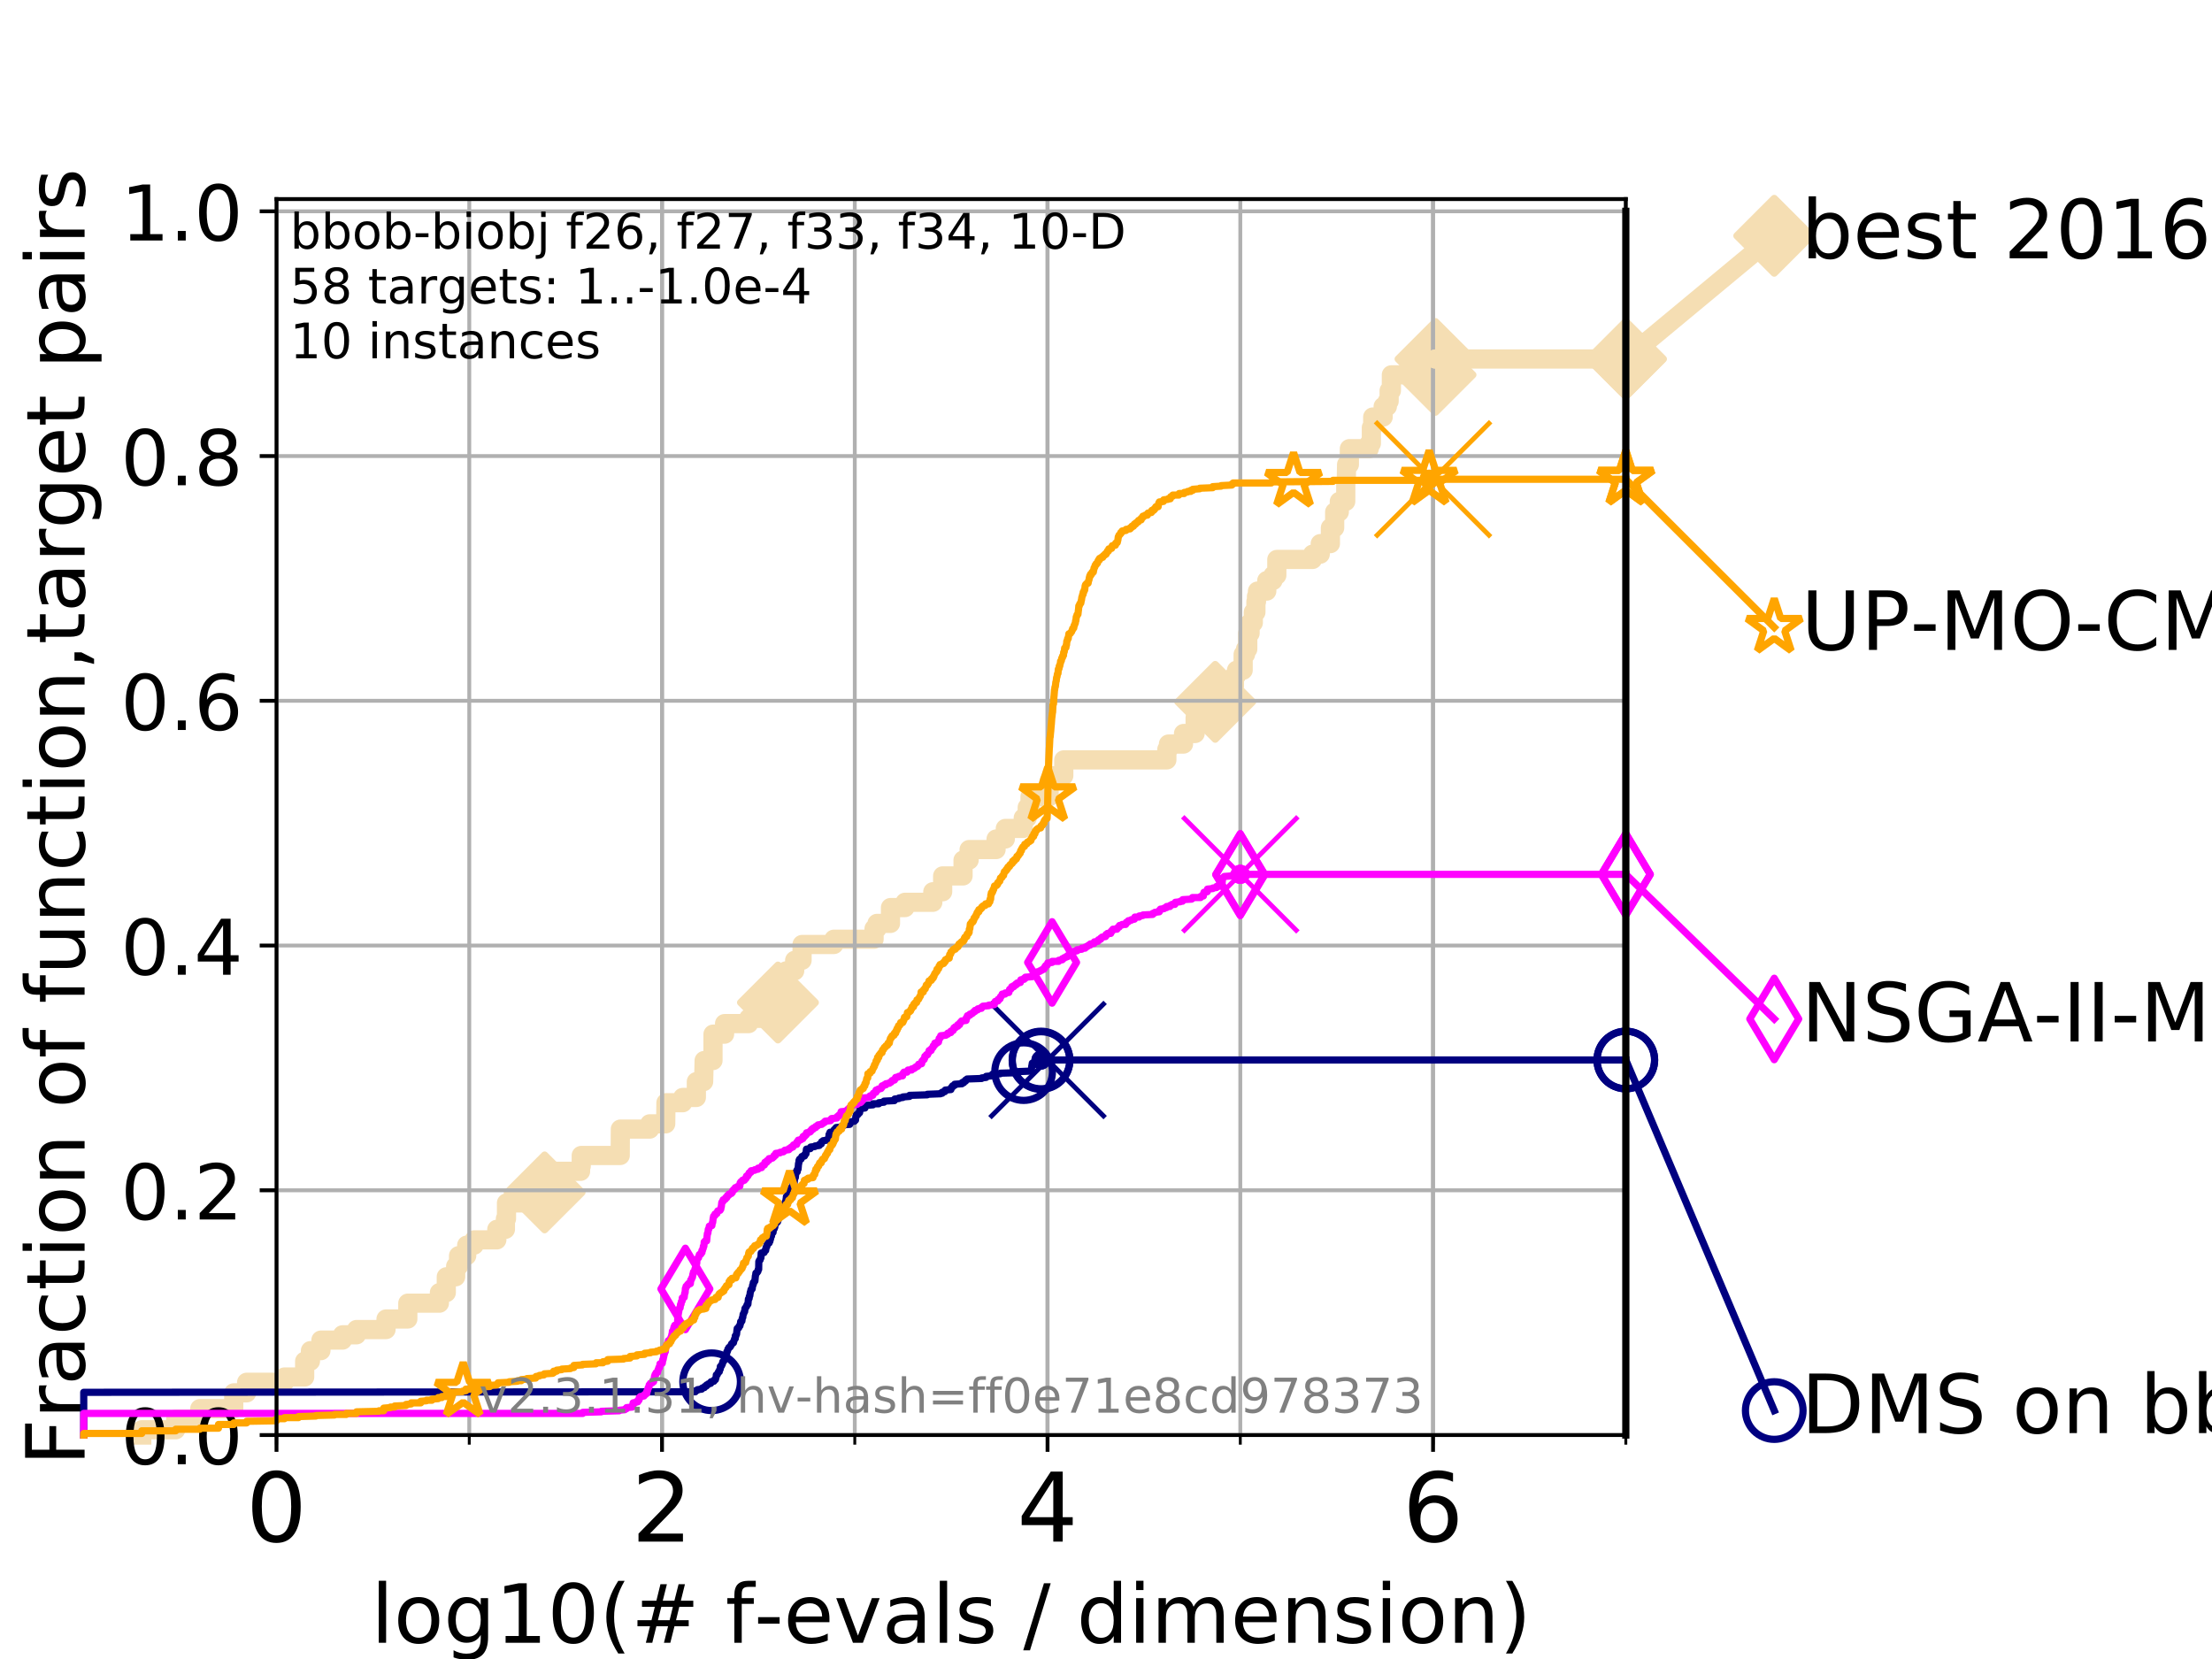<?xml version="1.0" encoding="utf-8" standalone="no"?>
<!DOCTYPE svg PUBLIC "-//W3C//DTD SVG 1.1//EN"
  "http://www.w3.org/Graphics/SVG/1.1/DTD/svg11.dtd">
<!-- Created with matplotlib (https://matplotlib.org/) -->
<svg height="345.6pt" version="1.1" viewBox="0 0 460.8 345.6" width="460.8pt" xmlns="http://www.w3.org/2000/svg" xmlns:xlink="http://www.w3.org/1999/xlink">
 <defs>
  <style type="text/css">
*{stroke-linecap:butt;stroke-linejoin:round;}
  </style>
 </defs>
 <g id="figure_1">
  <g id="patch_1">
   <path d="M 0 345.6 
L 460.8 345.6 
L 460.8 0 
L 0 0 
z
" style="fill:#ffffff;"/>
  </g>
  <g id="axes_1">
   <g id="patch_2">
    <path d="M 57.6 298.944 
L 338.688 298.944 
L 338.688 41.472 
L 57.6 41.472 
z
" style="fill:#ffffff;"/>
   </g>
   <g id="line2d_1">
    <path d="M 29.533 298.944 
L 29.533 297.845 
L 36.604 297.845 
L 36.604 295.648 
L 41.621 295.648 
L 41.621 293.45 
L 48.692 293.45 
L 48.692 290.154 
L 51.38 290.154 
L 51.38 287.956 
L 59.262 287.956 
L 59.262 286.857 
L 63.468 286.857 
L 63.468 283.561 
L 64.671 283.561 
L 64.671 281.363 
L 66.854 281.363 
L 66.854 279.166 
L 71.35 279.166 
L 71.35 278.067 
L 74.263 278.067 
L 74.263 276.968 
L 80.416 276.968 
L 80.416 274.77 
L 84.956 274.77 
L 84.956 271.474 
L 91.535 271.474 
L 91.535 269.276 
L 92.969 269.276 
L 92.969 265.98 
L 94.921 265.98 
L 94.921 263.782 
L 95.526 263.782 
L 95.526 261.585 
L 97.224 261.585 
L 97.224 259.387 
L 98.772 259.387 
L 98.772 258.288 
L 103.498 258.288 
L 103.498 256.091 
L 105.285 256.091 
L 105.285 253.893 
L 105.51 253.893 
L 105.51 250.597 
L 112.73 250.597 
L 112.73 248.399 
L 113.454 248.399 
L 113.454 246.201 
L 114.284 246.201 
L 114.284 244.004 
L 120.945 244.004 
L 120.945 242.905 
L 121.083 242.905 
L 121.083 240.707 
L 129.205 240.707 
L 129.233 235.213 
L 135.341 235.213 
L 135.341 234.115 
L 138.678 234.115 
L 138.728 229.719 
L 142.216 229.719 
L 142.216 228.62 
L 145.063 228.62 
L 145.063 225.324 
L 146.58 225.324 
L 146.686 220.929 
L 148.526 220.929 
L 148.535 215.435 
L 150.941 215.435 
L 150.941 213.237 
L 155.96 213.237 
L 155.96 212.138 
L 158.674 212.138 
L 158.674 211.04 
L 160.259 211.04 
L 160.259 208.842 
L 162.061 208.842 
L 162.061 206.644 
L 163.773 206.644 
L 163.781 202.249 
L 165.544 202.249 
L 165.544 200.052 
L 167.083 200.052 
L 167.083 196.755 
L 173.715 196.755 
L 173.715 195.656 
L 182.083 195.656 
L 182.083 193.459 
L 182.701 193.459 
L 182.701 192.36 
L 185.504 192.36 
L 185.504 189.063 
L 188.533 189.063 
L 188.533 187.965 
L 194.325 187.965 
L 194.325 185.767 
L 196.372 185.767 
L 196.372 182.471 
L 200.621 182.471 
L 200.621 179.174 
L 201.887 179.174 
L 201.887 176.977 
L 207.502 176.977 
L 207.502 174.779 
L 209.426 174.779 
L 209.426 172.581 
L 213.164 172.581 
L 213.164 170.384 
L 213.991 170.384 
L 213.991 168.186 
L 214.575 168.186 
L 214.575 165.989 
L 218.552 165.989 
L 218.552 162.692 
L 219.424 162.692 
L 219.424 161.593 
L 221.606 161.593 
L 221.606 158.297 
L 243.076 158.297 
L 243.076 156.099 
L 243.41 156.099 
L 243.41 155.001 
L 246.546 155.001 
L 246.546 152.803 
L 248.968 152.803 
L 248.968 149.507 
L 249.942 149.507 
L 249.942 148.408 
L 253.152 148.408 
L 253.152 146.21 
L 256.606 146.21 
L 256.606 142.914 
L 257.152 142.914 
L 257.152 140.716 
L 257.588 140.716 
L 257.588 139.617 
L 258.972 139.617 
L 258.972 136.321 
L 259.461 136.321 
L 259.461 135.222 
L 259.93 135.222 
L 259.93 131.926 
L 260.415 131.926 
L 260.415 129.728 
L 261.087 129.728 
L 261.087 127.53 
L 261.63 127.53 
L 261.63 125.333 
L 261.75 125.333 
L 261.75 124.234 
L 261.955 124.234 
L 261.955 123.135 
L 263.892 123.135 
L 263.892 120.938 
L 265.191 120.938 
L 265.191 119.839 
L 265.985 119.839 
L 265.985 116.542 
L 273.433 116.542 
L 273.433 115.444 
L 275.032 115.444 
L 275.032 113.246 
L 277.148 113.246 
L 277.148 109.95 
L 278.036 109.95 
L 278.036 106.653 
L 279.006 106.653 
L 279.006 104.456 
L 280.339 104.456 
L 280.354 100.06 
L 280.454 100.06 
L 280.522 96.764 
L 281.099 96.764 
L 281.099 93.467 
L 285.246 93.467 
L 285.246 92.369 
L 285.681 92.369 
L 285.681 89.072 
L 285.961 89.072 
L 285.961 86.875 
L 288.137 86.875 
L 288.137 84.677 
L 289.012 84.677 
L 289.012 83.578 
L 289.384 83.578 
L 289.384 81.381 
L 289.849 81.381 
L 289.849 78.084 
L 299.042 78.084 
L 299.042 74.788 
L 338.688 74.788 
L 338.688 74.788 
" style="fill:none;stroke:#f5deb3;stroke-linecap:square;stroke-width:4;"/>
   </g>
   <g id="line2d_2">
    <defs>
     <path d="M 0 7.778 
L 7.778 0 
L 0 -7.778 
L -7.778 0 
z
" id="me9c070db09" style="stroke:#f5deb3;stroke-linejoin:miter;stroke-width:1.5;"/>
    </defs>
    <g>
     <use style="fill:#f5deb3;stroke:#f5deb3;stroke-linejoin:miter;stroke-width:1.5;" x="113.454" xlink:href="#me9c070db09" y="248.399"/>
     <use style="fill:#f5deb3;stroke:#f5deb3;stroke-linejoin:miter;stroke-width:1.5;" x="162.061" xlink:href="#me9c070db09" y="208.842"/>
     <use style="fill:#f5deb3;stroke:#f5deb3;stroke-linejoin:miter;stroke-width:1.5;" x="253.152" xlink:href="#me9c070db09" y="146.21"/>
     <use style="fill:#f5deb3;stroke:#f5deb3;stroke-linejoin:miter;stroke-width:1.5;" x="299.042" xlink:href="#me9c070db09" y="78.084"/>
     <use style="fill:#f5deb3;stroke:#f5deb3;stroke-linejoin:miter;stroke-width:1.5;" x="299.042" xlink:href="#me9c070db09" y="74.788"/>
     <use style="fill:#f5deb3;stroke:#f5deb3;stroke-linejoin:miter;stroke-width:1.5;" x="338.688" xlink:href="#me9c070db09" y="74.788"/>
    </g>
   </g>
   <g id="line2d_3">
    <path style="fill:none;stroke:#f5deb3;stroke-linecap:square;stroke-width:4;"/>
    <g/>
   </g>
   <g id="line2d_4">
    <path d="M 338.688 74.788 
L 369.608 49.12 
" style="fill:none;stroke:#f5deb3;stroke-linecap:square;stroke-width:4;"/>
    <g>
     <use style="fill:#f5deb3;stroke:#f5deb3;stroke-linejoin:miter;stroke-width:1.5;" x="338.688" xlink:href="#me9c070db09" y="74.788"/>
     <use style="fill:#f5deb3;stroke:#f5deb3;stroke-linejoin:miter;stroke-width:1.5;" x="369.608" xlink:href="#me9c070db09" y="49.12"/>
    </g>
   </g>
   <g id="matplotlib.axis_1">
    <g id="xtick_1">
     <g id="line2d_5">
      <path clip-path="url(#pc6f8d0ec04)" d="M 57.6 298.944 
L 57.6 41.472 
" style="fill:none;stroke:#b0b0b0;stroke-linecap:square;stroke-width:0.8;"/>
     </g>
     <g id="line2d_6">
      <defs>
       <path d="M 0 0 
L 0 3.5 
" id="m6b96e63156" style="stroke:#000000;stroke-width:0.8;"/>
      </defs>
      <g>
       <use style="stroke:#000000;stroke-width:0.8;" x="57.6" xlink:href="#m6b96e63156" y="298.944"/>
      </g>
     </g>
     <g id="text_1">
      <!-- 0 -->
      <defs>
       <path d="M 31.781 66.406 
Q 24.172 66.406 20.328 58.906 
Q 16.5 51.422 16.5 36.375 
Q 16.5 21.391 20.328 13.891 
Q 24.172 6.391 31.781 6.391 
Q 39.453 6.391 43.281 13.891 
Q 47.125 21.391 47.125 36.375 
Q 47.125 51.422 43.281 58.906 
Q 39.453 66.406 31.781 66.406 
z
M 31.781 74.219 
Q 44.047 74.219 50.516 64.516 
Q 56.984 54.828 56.984 36.375 
Q 56.984 17.969 50.516 8.266 
Q 44.047 -1.422 31.781 -1.422 
Q 19.531 -1.422 13.062 8.266 
Q 6.594 17.969 6.594 36.375 
Q 6.594 54.828 13.062 64.516 
Q 19.531 74.219 31.781 74.219 
z
" id="DejaVuSans-48"/>
      </defs>
      <g transform="translate(51.237 321.141)scale(0.2 -0.2)">
       <use xlink:href="#DejaVuSans-48"/>
      </g>
     </g>
    </g>
    <g id="xtick_2">
     <g id="line2d_7">
      <path clip-path="url(#pc6f8d0ec04)" d="M 137.911 298.944 
L 137.911 41.472 
" style="fill:none;stroke:#b0b0b0;stroke-linecap:square;stroke-width:0.8;"/>
     </g>
     <g id="line2d_8">
      <g>
       <use style="stroke:#000000;stroke-width:0.8;" x="137.911" xlink:href="#m6b96e63156" y="298.944"/>
      </g>
     </g>
     <g id="text_2">
      <!-- 2 -->
      <defs>
       <path d="M 19.188 8.297 
L 53.609 8.297 
L 53.609 0 
L 7.328 0 
L 7.328 8.297 
Q 12.938 14.109 22.625 23.891 
Q 32.328 33.688 34.812 36.531 
Q 39.547 41.844 41.422 45.531 
Q 43.312 49.219 43.312 52.781 
Q 43.312 58.594 39.234 62.25 
Q 35.156 65.922 28.609 65.922 
Q 23.969 65.922 18.812 64.312 
Q 13.672 62.703 7.812 59.422 
L 7.812 69.391 
Q 13.766 71.781 18.938 73 
Q 24.125 74.219 28.422 74.219 
Q 39.75 74.219 46.484 68.547 
Q 53.219 62.891 53.219 53.422 
Q 53.219 48.922 51.531 44.891 
Q 49.859 40.875 45.406 35.406 
Q 44.188 33.984 37.641 27.219 
Q 31.109 20.453 19.188 8.297 
z
" id="DejaVuSans-50"/>
      </defs>
      <g transform="translate(131.548 321.141)scale(0.2 -0.2)">
       <use xlink:href="#DejaVuSans-50"/>
      </g>
     </g>
    </g>
    <g id="xtick_3">
     <g id="line2d_9">
      <path clip-path="url(#pc6f8d0ec04)" d="M 218.222 298.944 
L 218.222 41.472 
" style="fill:none;stroke:#b0b0b0;stroke-linecap:square;stroke-width:0.8;"/>
     </g>
     <g id="line2d_10">
      <g>
       <use style="stroke:#000000;stroke-width:0.8;" x="218.222" xlink:href="#m6b96e63156" y="298.944"/>
      </g>
     </g>
     <g id="text_3">
      <!-- 4 -->
      <defs>
       <path d="M 37.797 64.312 
L 12.891 25.391 
L 37.797 25.391 
z
M 35.203 72.906 
L 47.609 72.906 
L 47.609 25.391 
L 58.016 25.391 
L 58.016 17.188 
L 47.609 17.188 
L 47.609 0 
L 37.797 0 
L 37.797 17.188 
L 4.891 17.188 
L 4.891 26.703 
z
" id="DejaVuSans-52"/>
      </defs>
      <g transform="translate(211.859 321.141)scale(0.2 -0.2)">
       <use xlink:href="#DejaVuSans-52"/>
      </g>
     </g>
    </g>
    <g id="xtick_4">
     <g id="line2d_11">
      <path clip-path="url(#pc6f8d0ec04)" d="M 298.533 298.944 
L 298.533 41.472 
" style="fill:none;stroke:#b0b0b0;stroke-linecap:square;stroke-width:0.8;"/>
     </g>
     <g id="line2d_12">
      <g>
       <use style="stroke:#000000;stroke-width:0.8;" x="298.533" xlink:href="#m6b96e63156" y="298.944"/>
      </g>
     </g>
     <g id="text_4">
      <!-- 6 -->
      <defs>
       <path d="M 33.016 40.375 
Q 26.375 40.375 22.484 35.828 
Q 18.609 31.297 18.609 23.391 
Q 18.609 15.531 22.484 10.953 
Q 26.375 6.391 33.016 6.391 
Q 39.656 6.391 43.531 10.953 
Q 47.406 15.531 47.406 23.391 
Q 47.406 31.297 43.531 35.828 
Q 39.656 40.375 33.016 40.375 
z
M 52.594 71.297 
L 52.594 62.312 
Q 48.875 64.062 45.094 64.984 
Q 41.312 65.922 37.594 65.922 
Q 27.828 65.922 22.672 59.328 
Q 17.531 52.734 16.797 39.406 
Q 19.672 43.656 24.016 45.922 
Q 28.375 48.188 33.594 48.188 
Q 44.578 48.188 50.953 41.516 
Q 57.328 34.859 57.328 23.391 
Q 57.328 12.156 50.688 5.359 
Q 44.047 -1.422 33.016 -1.422 
Q 20.359 -1.422 13.672 8.266 
Q 6.984 17.969 6.984 36.375 
Q 6.984 53.656 15.188 63.938 
Q 23.391 74.219 37.203 74.219 
Q 40.922 74.219 44.703 73.484 
Q 48.484 72.75 52.594 71.297 
z
" id="DejaVuSans-54"/>
      </defs>
      <g transform="translate(292.17 321.141)scale(0.2 -0.2)">
       <use xlink:href="#DejaVuSans-54"/>
      </g>
     </g>
    </g>
    <g id="xtick_5">
     <g id="line2d_13">
      <path clip-path="url(#pc6f8d0ec04)" d="M 57.6 298.944 
L 57.6 41.472 
" style="fill:none;stroke:#b0b0b0;stroke-linecap:square;stroke-width:0.8;"/>
     </g>
     <g id="line2d_14">
      <defs>
       <path d="M 0 0 
L 0 2 
" id="mbbf483aa4d" style="stroke:#000000;stroke-width:0.6;"/>
      </defs>
      <g>
       <use style="stroke:#000000;stroke-width:0.6;" x="57.6" xlink:href="#mbbf483aa4d" y="298.944"/>
      </g>
     </g>
    </g>
    <g id="xtick_6">
     <g id="line2d_15">
      <path clip-path="url(#pc6f8d0ec04)" d="M 97.755 298.944 
L 97.755 41.472 
" style="fill:none;stroke:#b0b0b0;stroke-linecap:square;stroke-width:0.8;"/>
     </g>
     <g id="line2d_16">
      <g>
       <use style="stroke:#000000;stroke-width:0.6;" x="97.755" xlink:href="#mbbf483aa4d" y="298.944"/>
      </g>
     </g>
    </g>
    <g id="xtick_7">
     <g id="line2d_17">
      <path clip-path="url(#pc6f8d0ec04)" d="M 137.911 298.944 
L 137.911 41.472 
" style="fill:none;stroke:#b0b0b0;stroke-linecap:square;stroke-width:0.8;"/>
     </g>
     <g id="line2d_18">
      <g>
       <use style="stroke:#000000;stroke-width:0.6;" x="137.911" xlink:href="#mbbf483aa4d" y="298.944"/>
      </g>
     </g>
    </g>
    <g id="xtick_8">
     <g id="line2d_19">
      <path clip-path="url(#pc6f8d0ec04)" d="M 178.066 298.944 
L 178.066 41.472 
" style="fill:none;stroke:#b0b0b0;stroke-linecap:square;stroke-width:0.8;"/>
     </g>
     <g id="line2d_20">
      <g>
       <use style="stroke:#000000;stroke-width:0.6;" x="178.066" xlink:href="#mbbf483aa4d" y="298.944"/>
      </g>
     </g>
    </g>
    <g id="xtick_9">
     <g id="line2d_21">
      <path clip-path="url(#pc6f8d0ec04)" d="M 218.222 298.944 
L 218.222 41.472 
" style="fill:none;stroke:#b0b0b0;stroke-linecap:square;stroke-width:0.8;"/>
     </g>
     <g id="line2d_22">
      <g>
       <use style="stroke:#000000;stroke-width:0.6;" x="218.222" xlink:href="#mbbf483aa4d" y="298.944"/>
      </g>
     </g>
    </g>
    <g id="xtick_10">
     <g id="line2d_23">
      <path clip-path="url(#pc6f8d0ec04)" d="M 258.377 298.944 
L 258.377 41.472 
" style="fill:none;stroke:#b0b0b0;stroke-linecap:square;stroke-width:0.8;"/>
     </g>
     <g id="line2d_24">
      <g>
       <use style="stroke:#000000;stroke-width:0.6;" x="258.377" xlink:href="#mbbf483aa4d" y="298.944"/>
      </g>
     </g>
    </g>
    <g id="xtick_11">
     <g id="line2d_25">
      <path clip-path="url(#pc6f8d0ec04)" d="M 298.533 298.944 
L 298.533 41.472 
" style="fill:none;stroke:#b0b0b0;stroke-linecap:square;stroke-width:0.8;"/>
     </g>
     <g id="line2d_26">
      <g>
       <use style="stroke:#000000;stroke-width:0.6;" x="298.533" xlink:href="#mbbf483aa4d" y="298.944"/>
      </g>
     </g>
    </g>
    <g id="xtick_12">
     <g id="line2d_27">
      <path clip-path="url(#pc6f8d0ec04)" d="M 338.688 298.944 
L 338.688 41.472 
" style="fill:none;stroke:#b0b0b0;stroke-linecap:square;stroke-width:0.8;"/>
     </g>
     <g id="line2d_28">
      <g>
       <use style="stroke:#000000;stroke-width:0.6;" x="338.688" xlink:href="#mbbf483aa4d" y="298.944"/>
      </g>
     </g>
    </g>
    <g id="text_5">
     <!-- log10(# f-evals / dimension) -->
     <defs>
      <path d="M 9.422 75.984 
L 18.406 75.984 
L 18.406 0 
L 9.422 0 
z
" id="DejaVuSans-108"/>
      <path d="M 30.609 48.391 
Q 23.391 48.391 19.188 42.75 
Q 14.984 37.109 14.984 27.297 
Q 14.984 17.484 19.156 11.844 
Q 23.344 6.203 30.609 6.203 
Q 37.797 6.203 41.984 11.859 
Q 46.188 17.531 46.188 27.297 
Q 46.188 37.016 41.984 42.703 
Q 37.797 48.391 30.609 48.391 
z
M 30.609 56 
Q 42.328 56 49.016 48.375 
Q 55.719 40.766 55.719 27.297 
Q 55.719 13.875 49.016 6.219 
Q 42.328 -1.422 30.609 -1.422 
Q 18.844 -1.422 12.172 6.219 
Q 5.516 13.875 5.516 27.297 
Q 5.516 40.766 12.172 48.375 
Q 18.844 56 30.609 56 
z
" id="DejaVuSans-111"/>
      <path d="M 45.406 27.984 
Q 45.406 37.75 41.375 43.109 
Q 37.359 48.484 30.078 48.484 
Q 22.859 48.484 18.828 43.109 
Q 14.797 37.75 14.797 27.984 
Q 14.797 18.266 18.828 12.891 
Q 22.859 7.516 30.078 7.516 
Q 37.359 7.516 41.375 12.891 
Q 45.406 18.266 45.406 27.984 
z
M 54.391 6.781 
Q 54.391 -7.172 48.188 -13.984 
Q 42 -20.797 29.203 -20.797 
Q 24.469 -20.797 20.266 -20.094 
Q 16.062 -19.391 12.109 -17.922 
L 12.109 -9.188 
Q 16.062 -11.328 19.922 -12.344 
Q 23.781 -13.375 27.781 -13.375 
Q 36.625 -13.375 41.016 -8.766 
Q 45.406 -4.156 45.406 5.172 
L 45.406 9.625 
Q 42.625 4.781 38.281 2.391 
Q 33.938 0 27.875 0 
Q 17.828 0 11.672 7.656 
Q 5.516 15.328 5.516 27.984 
Q 5.516 40.672 11.672 48.328 
Q 17.828 56 27.875 56 
Q 33.938 56 38.281 53.609 
Q 42.625 51.219 45.406 46.391 
L 45.406 54.688 
L 54.391 54.688 
z
" id="DejaVuSans-103"/>
      <path d="M 12.406 8.297 
L 28.516 8.297 
L 28.516 63.922 
L 10.984 60.406 
L 10.984 69.391 
L 28.422 72.906 
L 38.281 72.906 
L 38.281 8.297 
L 54.391 8.297 
L 54.391 0 
L 12.406 0 
z
" id="DejaVuSans-49"/>
      <path d="M 31 75.875 
Q 24.469 64.656 21.281 53.656 
Q 18.109 42.672 18.109 31.391 
Q 18.109 20.125 21.312 9.062 
Q 24.516 -2 31 -13.188 
L 23.188 -13.188 
Q 15.875 -1.703 12.234 9.375 
Q 8.594 20.453 8.594 31.391 
Q 8.594 42.281 12.203 53.312 
Q 15.828 64.359 23.188 75.875 
z
" id="DejaVuSans-40"/>
      <path d="M 51.125 44 
L 36.922 44 
L 32.812 27.688 
L 47.125 27.688 
z
M 43.797 71.781 
L 38.719 51.516 
L 52.984 51.516 
L 58.109 71.781 
L 65.922 71.781 
L 60.891 51.516 
L 76.125 51.516 
L 76.125 44 
L 58.984 44 
L 54.984 27.688 
L 70.516 27.688 
L 70.516 20.219 
L 53.078 20.219 
L 48 0 
L 40.188 0 
L 45.219 20.219 
L 30.906 20.219 
L 25.875 0 
L 18.016 0 
L 23.094 20.219 
L 7.719 20.219 
L 7.719 27.688 
L 24.906 27.688 
L 29 44 
L 13.281 44 
L 13.281 51.516 
L 30.906 51.516 
L 35.891 71.781 
z
" id="DejaVuSans-35"/>
      <path id="DejaVuSans-32"/>
      <path d="M 37.109 75.984 
L 37.109 68.5 
L 28.516 68.5 
Q 23.688 68.5 21.797 66.547 
Q 19.922 64.594 19.922 59.516 
L 19.922 54.688 
L 34.719 54.688 
L 34.719 47.703 
L 19.922 47.703 
L 19.922 0 
L 10.891 0 
L 10.891 47.703 
L 2.297 47.703 
L 2.297 54.688 
L 10.891 54.688 
L 10.891 58.5 
Q 10.891 67.625 15.141 71.797 
Q 19.391 75.984 28.609 75.984 
z
" id="DejaVuSans-102"/>
      <path d="M 4.891 31.391 
L 31.203 31.391 
L 31.203 23.391 
L 4.891 23.391 
z
" id="DejaVuSans-45"/>
      <path d="M 56.203 29.594 
L 56.203 25.203 
L 14.891 25.203 
Q 15.484 15.922 20.484 11.062 
Q 25.484 6.203 34.422 6.203 
Q 39.594 6.203 44.453 7.469 
Q 49.312 8.734 54.109 11.281 
L 54.109 2.781 
Q 49.266 0.734 44.188 -0.344 
Q 39.109 -1.422 33.891 -1.422 
Q 20.797 -1.422 13.156 6.188 
Q 5.516 13.812 5.516 26.812 
Q 5.516 40.234 12.766 48.109 
Q 20.016 56 32.328 56 
Q 43.359 56 49.781 48.891 
Q 56.203 41.797 56.203 29.594 
z
M 47.219 32.234 
Q 47.125 39.594 43.094 43.984 
Q 39.062 48.391 32.422 48.391 
Q 24.906 48.391 20.391 44.141 
Q 15.875 39.891 15.188 32.172 
z
" id="DejaVuSans-101"/>
      <path d="M 2.984 54.688 
L 12.5 54.688 
L 29.594 8.797 
L 46.688 54.688 
L 56.203 54.688 
L 35.688 0 
L 23.484 0 
z
" id="DejaVuSans-118"/>
      <path d="M 34.281 27.484 
Q 23.391 27.484 19.188 25 
Q 14.984 22.516 14.984 16.5 
Q 14.984 11.719 18.141 8.906 
Q 21.297 6.109 26.703 6.109 
Q 34.188 6.109 38.703 11.406 
Q 43.219 16.703 43.219 25.484 
L 43.219 27.484 
z
M 52.203 31.203 
L 52.203 0 
L 43.219 0 
L 43.219 8.297 
Q 40.141 3.328 35.547 0.953 
Q 30.953 -1.422 24.312 -1.422 
Q 15.922 -1.422 10.953 3.297 
Q 6 8.016 6 15.922 
Q 6 25.141 12.172 29.828 
Q 18.359 34.516 30.609 34.516 
L 43.219 34.516 
L 43.219 35.406 
Q 43.219 41.609 39.141 45 
Q 35.062 48.391 27.688 48.391 
Q 23 48.391 18.547 47.266 
Q 14.109 46.141 10.016 43.891 
L 10.016 52.203 
Q 14.938 54.109 19.578 55.047 
Q 24.219 56 28.609 56 
Q 40.484 56 46.344 49.844 
Q 52.203 43.703 52.203 31.203 
z
" id="DejaVuSans-97"/>
      <path d="M 44.281 53.078 
L 44.281 44.578 
Q 40.484 46.531 36.375 47.5 
Q 32.281 48.484 27.875 48.484 
Q 21.188 48.484 17.844 46.438 
Q 14.5 44.391 14.5 40.281 
Q 14.5 37.156 16.891 35.375 
Q 19.281 33.594 26.516 31.984 
L 29.594 31.297 
Q 39.156 29.25 43.188 25.516 
Q 47.219 21.781 47.219 15.094 
Q 47.219 7.469 41.188 3.016 
Q 35.156 -1.422 24.609 -1.422 
Q 20.219 -1.422 15.453 -0.562 
Q 10.688 0.297 5.422 2 
L 5.422 11.281 
Q 10.406 8.688 15.234 7.391 
Q 20.062 6.109 24.812 6.109 
Q 31.156 6.109 34.562 8.281 
Q 37.984 10.453 37.984 14.406 
Q 37.984 18.062 35.516 20.016 
Q 33.062 21.969 24.703 23.781 
L 21.578 24.516 
Q 13.234 26.266 9.516 29.906 
Q 5.812 33.547 5.812 39.891 
Q 5.812 47.609 11.281 51.797 
Q 16.75 56 26.812 56 
Q 31.781 56 36.172 55.266 
Q 40.578 54.547 44.281 53.078 
z
" id="DejaVuSans-115"/>
      <path d="M 25.391 72.906 
L 33.688 72.906 
L 8.297 -9.281 
L 0 -9.281 
z
" id="DejaVuSans-47"/>
      <path d="M 45.406 46.391 
L 45.406 75.984 
L 54.391 75.984 
L 54.391 0 
L 45.406 0 
L 45.406 8.203 
Q 42.578 3.328 38.25 0.953 
Q 33.938 -1.422 27.875 -1.422 
Q 17.969 -1.422 11.734 6.484 
Q 5.516 14.406 5.516 27.297 
Q 5.516 40.188 11.734 48.094 
Q 17.969 56 27.875 56 
Q 33.938 56 38.25 53.625 
Q 42.578 51.266 45.406 46.391 
z
M 14.797 27.297 
Q 14.797 17.391 18.875 11.75 
Q 22.953 6.109 30.078 6.109 
Q 37.203 6.109 41.297 11.75 
Q 45.406 17.391 45.406 27.297 
Q 45.406 37.203 41.297 42.844 
Q 37.203 48.484 30.078 48.484 
Q 22.953 48.484 18.875 42.844 
Q 14.797 37.203 14.797 27.297 
z
" id="DejaVuSans-100"/>
      <path d="M 9.422 54.688 
L 18.406 54.688 
L 18.406 0 
L 9.422 0 
z
M 9.422 75.984 
L 18.406 75.984 
L 18.406 64.594 
L 9.422 64.594 
z
" id="DejaVuSans-105"/>
      <path d="M 52 44.188 
Q 55.375 50.25 60.062 53.125 
Q 64.75 56 71.094 56 
Q 79.641 56 84.281 50.016 
Q 88.922 44.047 88.922 33.016 
L 88.922 0 
L 79.891 0 
L 79.891 32.719 
Q 79.891 40.578 77.094 44.375 
Q 74.312 48.188 68.609 48.188 
Q 61.625 48.188 57.562 43.547 
Q 53.516 38.922 53.516 30.906 
L 53.516 0 
L 44.484 0 
L 44.484 32.719 
Q 44.484 40.625 41.703 44.406 
Q 38.922 48.188 33.109 48.188 
Q 26.219 48.188 22.156 43.531 
Q 18.109 38.875 18.109 30.906 
L 18.109 0 
L 9.078 0 
L 9.078 54.688 
L 18.109 54.688 
L 18.109 46.188 
Q 21.188 51.219 25.484 53.609 
Q 29.781 56 35.688 56 
Q 41.656 56 45.828 52.969 
Q 50 49.953 52 44.188 
z
" id="DejaVuSans-109"/>
      <path d="M 54.891 33.016 
L 54.891 0 
L 45.906 0 
L 45.906 32.719 
Q 45.906 40.484 42.875 44.328 
Q 39.844 48.188 33.797 48.188 
Q 26.516 48.188 22.312 43.547 
Q 18.109 38.922 18.109 30.906 
L 18.109 0 
L 9.078 0 
L 9.078 54.688 
L 18.109 54.688 
L 18.109 46.188 
Q 21.344 51.125 25.703 53.562 
Q 30.078 56 35.797 56 
Q 45.219 56 50.047 50.172 
Q 54.891 44.344 54.891 33.016 
z
" id="DejaVuSans-110"/>
      <path d="M 8.016 75.875 
L 15.828 75.875 
Q 23.141 64.359 26.781 53.312 
Q 30.422 42.281 30.422 31.391 
Q 30.422 20.453 26.781 9.375 
Q 23.141 -1.703 15.828 -13.188 
L 8.016 -13.188 
Q 14.5 -2 17.703 9.062 
Q 20.906 20.125 20.906 31.391 
Q 20.906 42.672 17.703 53.656 
Q 14.5 64.656 8.016 75.875 
z
" id="DejaVuSans-41"/>
     </defs>
     <g transform="translate(77.303 342.218)scale(0.17 -0.17)">
      <use xlink:href="#DejaVuSans-108"/>
      <use x="27.783" xlink:href="#DejaVuSans-111"/>
      <use x="88.965" xlink:href="#DejaVuSans-103"/>
      <use x="152.441" xlink:href="#DejaVuSans-49"/>
      <use x="216.064" xlink:href="#DejaVuSans-48"/>
      <use x="279.688" xlink:href="#DejaVuSans-40"/>
      <use x="318.701" xlink:href="#DejaVuSans-35"/>
      <use x="402.49" xlink:href="#DejaVuSans-32"/>
      <use x="434.277" xlink:href="#DejaVuSans-102"/>
      <use x="469.404" xlink:href="#DejaVuSans-45"/>
      <use x="505.488" xlink:href="#DejaVuSans-101"/>
      <use x="567.012" xlink:href="#DejaVuSans-118"/>
      <use x="626.191" xlink:href="#DejaVuSans-97"/>
      <use x="687.471" xlink:href="#DejaVuSans-108"/>
      <use x="715.254" xlink:href="#DejaVuSans-115"/>
      <use x="767.354" xlink:href="#DejaVuSans-32"/>
      <use x="799.141" xlink:href="#DejaVuSans-47"/>
      <use x="832.832" xlink:href="#DejaVuSans-32"/>
      <use x="864.619" xlink:href="#DejaVuSans-100"/>
      <use x="928.096" xlink:href="#DejaVuSans-105"/>
      <use x="955.879" xlink:href="#DejaVuSans-109"/>
      <use x="1053.291" xlink:href="#DejaVuSans-101"/>
      <use x="1114.814" xlink:href="#DejaVuSans-110"/>
      <use x="1178.193" xlink:href="#DejaVuSans-115"/>
      <use x="1230.293" xlink:href="#DejaVuSans-105"/>
      <use x="1258.076" xlink:href="#DejaVuSans-111"/>
      <use x="1319.258" xlink:href="#DejaVuSans-110"/>
      <use x="1382.637" xlink:href="#DejaVuSans-41"/>
     </g>
    </g>
   </g>
   <g id="matplotlib.axis_2">
    <g id="ytick_1">
     <g id="line2d_29">
      <path clip-path="url(#pc6f8d0ec04)" d="M 57.6 298.944 
L 338.688 298.944 
" style="fill:none;stroke:#b0b0b0;stroke-linecap:square;stroke-width:0.8;"/>
     </g>
     <g id="line2d_30">
      <defs>
       <path d="M 0 0 
L -3.5 0 
" id="m22fd867ae0" style="stroke:#000000;stroke-width:0.8;"/>
      </defs>
      <g>
       <use style="stroke:#000000;stroke-width:0.8;" x="57.6" xlink:href="#m22fd867ae0" y="298.944"/>
      </g>
     </g>
     <g id="text_6">
      <!-- 0.0 -->
      <defs>
       <path d="M 10.688 12.406 
L 21 12.406 
L 21 0 
L 10.688 0 
z
" id="DejaVuSans-46"/>
      </defs>
      <g transform="translate(25.155 305.023)scale(0.16 -0.16)">
       <use xlink:href="#DejaVuSans-48"/>
       <use x="63.623" xlink:href="#DejaVuSans-46"/>
       <use x="95.41" xlink:href="#DejaVuSans-48"/>
      </g>
     </g>
    </g>
    <g id="ytick_2">
     <g id="line2d_31">
      <path clip-path="url(#pc6f8d0ec04)" d="M 57.6 247.959 
L 338.688 247.959 
" style="fill:none;stroke:#b0b0b0;stroke-linecap:square;stroke-width:0.8;"/>
     </g>
     <g id="line2d_32">
      <g>
       <use style="stroke:#000000;stroke-width:0.8;" x="57.6" xlink:href="#m22fd867ae0" y="247.959"/>
      </g>
     </g>
     <g id="text_7">
      <!-- 0.2 -->
      <g transform="translate(25.155 254.038)scale(0.16 -0.16)">
       <use xlink:href="#DejaVuSans-48"/>
       <use x="63.623" xlink:href="#DejaVuSans-46"/>
       <use x="95.41" xlink:href="#DejaVuSans-50"/>
      </g>
     </g>
    </g>
    <g id="ytick_3">
     <g id="line2d_33">
      <path clip-path="url(#pc6f8d0ec04)" d="M 57.6 196.975 
L 338.688 196.975 
" style="fill:none;stroke:#b0b0b0;stroke-linecap:square;stroke-width:0.8;"/>
     </g>
     <g id="line2d_34">
      <g>
       <use style="stroke:#000000;stroke-width:0.8;" x="57.6" xlink:href="#m22fd867ae0" y="196.975"/>
      </g>
     </g>
     <g id="text_8">
      <!-- 0.4 -->
      <g transform="translate(25.155 203.054)scale(0.16 -0.16)">
       <use xlink:href="#DejaVuSans-48"/>
       <use x="63.623" xlink:href="#DejaVuSans-46"/>
       <use x="95.41" xlink:href="#DejaVuSans-52"/>
      </g>
     </g>
    </g>
    <g id="ytick_4">
     <g id="line2d_35">
      <path clip-path="url(#pc6f8d0ec04)" d="M 57.6 145.99 
L 338.688 145.99 
" style="fill:none;stroke:#b0b0b0;stroke-linecap:square;stroke-width:0.8;"/>
     </g>
     <g id="line2d_36">
      <g>
       <use style="stroke:#000000;stroke-width:0.8;" x="57.6" xlink:href="#m22fd867ae0" y="145.99"/>
      </g>
     </g>
     <g id="text_9">
      <!-- 0.6 -->
      <g transform="translate(25.155 152.069)scale(0.16 -0.16)">
       <use xlink:href="#DejaVuSans-48"/>
       <use x="63.623" xlink:href="#DejaVuSans-46"/>
       <use x="95.41" xlink:href="#DejaVuSans-54"/>
      </g>
     </g>
    </g>
    <g id="ytick_5">
     <g id="line2d_37">
      <path clip-path="url(#pc6f8d0ec04)" d="M 57.6 95.006 
L 338.688 95.006 
" style="fill:none;stroke:#b0b0b0;stroke-linecap:square;stroke-width:0.8;"/>
     </g>
     <g id="line2d_38">
      <g>
       <use style="stroke:#000000;stroke-width:0.8;" x="57.6" xlink:href="#m22fd867ae0" y="95.006"/>
      </g>
     </g>
     <g id="text_10">
      <!-- 0.8 -->
      <defs>
       <path d="M 31.781 34.625 
Q 24.75 34.625 20.719 30.859 
Q 16.703 27.094 16.703 20.516 
Q 16.703 13.922 20.719 10.156 
Q 24.75 6.391 31.781 6.391 
Q 38.812 6.391 42.859 10.172 
Q 46.922 13.969 46.922 20.516 
Q 46.922 27.094 42.891 30.859 
Q 38.875 34.625 31.781 34.625 
z
M 21.922 38.812 
Q 15.578 40.375 12.031 44.719 
Q 8.5 49.078 8.5 55.328 
Q 8.5 64.062 14.719 69.141 
Q 20.953 74.219 31.781 74.219 
Q 42.672 74.219 48.875 69.141 
Q 55.078 64.062 55.078 55.328 
Q 55.078 49.078 51.531 44.719 
Q 48 40.375 41.703 38.812 
Q 48.828 37.156 52.797 32.312 
Q 56.781 27.484 56.781 20.516 
Q 56.781 9.906 50.312 4.234 
Q 43.844 -1.422 31.781 -1.422 
Q 19.734 -1.422 13.25 4.234 
Q 6.781 9.906 6.781 20.516 
Q 6.781 27.484 10.781 32.312 
Q 14.797 37.156 21.922 38.812 
z
M 18.312 54.391 
Q 18.312 48.734 21.844 45.562 
Q 25.391 42.391 31.781 42.391 
Q 38.141 42.391 41.719 45.562 
Q 45.312 48.734 45.312 54.391 
Q 45.312 60.062 41.719 63.234 
Q 38.141 66.406 31.781 66.406 
Q 25.391 66.406 21.844 63.234 
Q 18.312 60.062 18.312 54.391 
z
" id="DejaVuSans-56"/>
      </defs>
      <g transform="translate(25.155 101.085)scale(0.16 -0.16)">
       <use xlink:href="#DejaVuSans-48"/>
       <use x="63.623" xlink:href="#DejaVuSans-46"/>
       <use x="95.41" xlink:href="#DejaVuSans-56"/>
      </g>
     </g>
    </g>
    <g id="ytick_6">
     <g id="line2d_39">
      <path clip-path="url(#pc6f8d0ec04)" d="M 57.6 44.021 
L 338.688 44.021 
" style="fill:none;stroke:#b0b0b0;stroke-linecap:square;stroke-width:0.8;"/>
     </g>
     <g id="line2d_40">
      <g>
       <use style="stroke:#000000;stroke-width:0.8;" x="57.6" xlink:href="#m22fd867ae0" y="44.021"/>
      </g>
     </g>
     <g id="text_11">
      <!-- 1.0 -->
      <g transform="translate(25.155 50.1)scale(0.16 -0.16)">
       <use xlink:href="#DejaVuSans-49"/>
       <use x="63.623" xlink:href="#DejaVuSans-46"/>
       <use x="95.41" xlink:href="#DejaVuSans-48"/>
      </g>
     </g>
    </g>
    <g id="text_12">
     <!-- Fraction of function,target pairs -->
     <defs>
      <path d="M 9.812 72.906 
L 51.703 72.906 
L 51.703 64.594 
L 19.672 64.594 
L 19.672 43.109 
L 48.578 43.109 
L 48.578 34.812 
L 19.672 34.812 
L 19.672 0 
L 9.812 0 
z
" id="DejaVuSans-70"/>
      <path d="M 41.109 46.297 
Q 39.594 47.172 37.812 47.578 
Q 36.031 48 33.891 48 
Q 26.266 48 22.188 43.047 
Q 18.109 38.094 18.109 28.812 
L 18.109 0 
L 9.078 0 
L 9.078 54.688 
L 18.109 54.688 
L 18.109 46.188 
Q 20.953 51.172 25.484 53.578 
Q 30.031 56 36.531 56 
Q 37.453 56 38.578 55.875 
Q 39.703 55.766 41.062 55.516 
z
" id="DejaVuSans-114"/>
      <path d="M 48.781 52.594 
L 48.781 44.188 
Q 44.969 46.297 41.141 47.344 
Q 37.312 48.391 33.406 48.391 
Q 24.656 48.391 19.812 42.844 
Q 14.984 37.312 14.984 27.297 
Q 14.984 17.281 19.812 11.734 
Q 24.656 6.203 33.406 6.203 
Q 37.312 6.203 41.141 7.25 
Q 44.969 8.297 48.781 10.406 
L 48.781 2.094 
Q 45.016 0.344 40.984 -0.531 
Q 36.969 -1.422 32.422 -1.422 
Q 20.062 -1.422 12.781 6.344 
Q 5.516 14.109 5.516 27.297 
Q 5.516 40.672 12.859 48.328 
Q 20.219 56 33.016 56 
Q 37.156 56 41.109 55.141 
Q 45.062 54.297 48.781 52.594 
z
" id="DejaVuSans-99"/>
      <path d="M 18.312 70.219 
L 18.312 54.688 
L 36.812 54.688 
L 36.812 47.703 
L 18.312 47.703 
L 18.312 18.016 
Q 18.312 11.328 20.141 9.422 
Q 21.969 7.516 27.594 7.516 
L 36.812 7.516 
L 36.812 0 
L 27.594 0 
Q 17.188 0 13.234 3.875 
Q 9.281 7.766 9.281 18.016 
L 9.281 47.703 
L 2.688 47.703 
L 2.688 54.688 
L 9.281 54.688 
L 9.281 70.219 
z
" id="DejaVuSans-116"/>
      <path d="M 8.5 21.578 
L 8.5 54.688 
L 17.484 54.688 
L 17.484 21.922 
Q 17.484 14.156 20.5 10.266 
Q 23.531 6.391 29.594 6.391 
Q 36.859 6.391 41.078 11.031 
Q 45.312 15.672 45.312 23.688 
L 45.312 54.688 
L 54.297 54.688 
L 54.297 0 
L 45.312 0 
L 45.312 8.406 
Q 42.047 3.422 37.719 1 
Q 33.406 -1.422 27.688 -1.422 
Q 18.266 -1.422 13.375 4.438 
Q 8.5 10.297 8.5 21.578 
z
M 31.109 56 
z
" id="DejaVuSans-117"/>
      <path d="M 11.719 12.406 
L 22.016 12.406 
L 22.016 4 
L 14.016 -11.625 
L 7.719 -11.625 
L 11.719 4 
z
" id="DejaVuSans-44"/>
      <path d="M 18.109 8.203 
L 18.109 -20.797 
L 9.078 -20.797 
L 9.078 54.688 
L 18.109 54.688 
L 18.109 46.391 
Q 20.953 51.266 25.266 53.625 
Q 29.594 56 35.594 56 
Q 45.562 56 51.781 48.094 
Q 58.016 40.188 58.016 27.297 
Q 58.016 14.406 51.781 6.484 
Q 45.562 -1.422 35.594 -1.422 
Q 29.594 -1.422 25.266 0.953 
Q 20.953 3.328 18.109 8.203 
z
M 48.688 27.297 
Q 48.688 37.203 44.609 42.844 
Q 40.531 48.484 33.406 48.484 
Q 26.266 48.484 22.188 42.844 
Q 18.109 37.203 18.109 27.297 
Q 18.109 17.391 22.188 11.75 
Q 26.266 6.109 33.406 6.109 
Q 40.531 6.109 44.609 11.75 
Q 48.688 17.391 48.688 27.297 
z
" id="DejaVuSans-112"/>
     </defs>
     <g transform="translate(17.62 305.347)rotate(-90)scale(0.17 -0.17)">
      <use xlink:href="#DejaVuSans-70"/>
      <use x="57.41" xlink:href="#DejaVuSans-114"/>
      <use x="98.523" xlink:href="#DejaVuSans-97"/>
      <use x="159.803" xlink:href="#DejaVuSans-99"/>
      <use x="214.783" xlink:href="#DejaVuSans-116"/>
      <use x="253.992" xlink:href="#DejaVuSans-105"/>
      <use x="281.775" xlink:href="#DejaVuSans-111"/>
      <use x="342.957" xlink:href="#DejaVuSans-110"/>
      <use x="406.336" xlink:href="#DejaVuSans-32"/>
      <use x="438.123" xlink:href="#DejaVuSans-111"/>
      <use x="499.305" xlink:href="#DejaVuSans-102"/>
      <use x="534.51" xlink:href="#DejaVuSans-32"/>
      <use x="566.297" xlink:href="#DejaVuSans-102"/>
      <use x="601.502" xlink:href="#DejaVuSans-117"/>
      <use x="664.881" xlink:href="#DejaVuSans-110"/>
      <use x="728.26" xlink:href="#DejaVuSans-99"/>
      <use x="783.24" xlink:href="#DejaVuSans-116"/>
      <use x="822.449" xlink:href="#DejaVuSans-105"/>
      <use x="850.232" xlink:href="#DejaVuSans-111"/>
      <use x="911.414" xlink:href="#DejaVuSans-110"/>
      <use x="974.793" xlink:href="#DejaVuSans-44"/>
      <use x="1006.58" xlink:href="#DejaVuSans-116"/>
      <use x="1045.789" xlink:href="#DejaVuSans-97"/>
      <use x="1107.068" xlink:href="#DejaVuSans-114"/>
      <use x="1148.166" xlink:href="#DejaVuSans-103"/>
      <use x="1211.643" xlink:href="#DejaVuSans-101"/>
      <use x="1273.166" xlink:href="#DejaVuSans-116"/>
      <use x="1312.375" xlink:href="#DejaVuSans-32"/>
      <use x="1344.162" xlink:href="#DejaVuSans-112"/>
      <use x="1407.639" xlink:href="#DejaVuSans-97"/>
      <use x="1468.918" xlink:href="#DejaVuSans-105"/>
      <use x="1496.701" xlink:href="#DejaVuSans-114"/>
      <use x="1537.814" xlink:href="#DejaVuSans-115"/>
     </g>
    </g>
   </g>
   <g id="line2d_41">
    <defs>
     <path d="M 0 1.5 
C 0.398 1.5 0.779 1.342 1.061 1.061 
C 1.342 0.779 1.5 0.398 1.5 0 
C 1.5 -0.398 1.342 -0.779 1.061 -1.061 
C 0.779 -1.342 0.398 -1.5 0 -1.5 
C -0.398 -1.5 -0.779 -1.342 -1.061 -1.061 
C -1.342 -0.779 -1.5 -0.398 -1.5 0 
C -1.5 0.398 -1.342 0.779 -1.061 1.061 
C -0.779 1.342 -0.398 1.5 0 1.5 
z
" id="m94dc1feeab" style="stroke:#f5deb3;"/>
    </defs>
    <g>
     <use style="fill:#f5deb3;stroke:#f5deb3;" x="299.042" xlink:href="#m94dc1feeab" y="74.788"/>
     <use style="fill:#f5deb3;stroke:#f5deb3;" x="299.042" xlink:href="#m94dc1feeab" y="74.788"/>
    </g>
   </g>
   <g id="line2d_42">
    <defs>
     <path d="M 0 1.5 
C 0.398 1.5 0.779 1.342 1.061 1.061 
C 1.342 0.779 1.5 0.398 1.5 0 
C 1.5 -0.398 1.342 -0.779 1.061 -1.061 
C 0.779 -1.342 0.398 -1.5 0 -1.5 
C -0.398 -1.5 -0.779 -1.342 -1.061 -1.061 
C -1.342 -0.779 -1.5 -0.398 -1.5 0 
C -1.5 0.398 -1.342 0.779 -1.061 1.061 
C -0.779 1.342 -0.398 1.5 0 1.5 
z
" id="ma8cb32bdf5" style="stroke:#000080;"/>
    </defs>
    <g>
     <use style="fill:#000080;stroke:#000080;" x="216.864" xlink:href="#ma8cb32bdf5" y="220.819"/>
     <use style="fill:#000080;stroke:#000080;" x="216.864" xlink:href="#ma8cb32bdf5" y="220.819"/>
    </g>
   </g>
   <g id="line2d_43">
    <path d="M 17.445 298.944 
L 17.445 290.044 
L 144.842 289.934 
L 144.865 289.714 
L 145.304 289.604 
L 145.304 289.494 
L 146.173 289.384 
L 146.259 289.165 
L 146.739 289.055 
L 146.802 288.835 
L 147.165 288.725 
L 147.206 288.505 
L 147.56 288.395 
L 147.56 288.286 
L 148.055 288.176 
L 148.123 287.846 
L 148.724 287.736 
L 148.743 287.516 
L 149.031 287.407 
L 149.141 286.967 
L 149.196 286.857 
L 149.223 286.418 
L 149.45 286.308 
L 149.513 286.088 
L 149.611 285.978 
L 149.682 285.758 
L 149.841 285.758 
L 149.92 285.319 
L 150.042 285.209 
L 150.06 284.66 
L 150.301 284.55 
L 150.327 284.33 
L 150.463 284.22 
L 150.565 283.671 
L 150.775 283.561 
L 150.883 283.121 
L 151.015 283.011 
L 151.122 282.572 
L 151.268 282.462 
L 151.373 281.913 
L 151.397 281.913 
L 151.422 281.583 
L 151.55 281.473 
L 151.645 281.033 
L 151.779 280.924 
L 151.842 280.704 
L 152.107 280.594 
L 152.176 280.374 
L 152.314 280.264 
L 152.406 279.935 
L 152.632 279.825 
L 152.632 279.715 
L 152.796 279.715 
L 152.893 279.275 
L 152.966 279.166 
L 153.01 278.946 
L 153.171 278.836 
L 153.171 278.286 
L 153.301 278.286 
L 153.395 277.957 
L 153.431 277.957 
L 153.538 276.968 
L 153.574 276.968 
L 153.574 276.748 
L 153.869 276.638 
L 153.939 276.309 
L 154.14 276.199 
L 154.215 275.759 
L 154.256 275.759 
L 154.29 275.32 
L 154.547 275.21 
L 154.635 274.551 
L 154.735 274.441 
L 154.807 273.781 
L 154.92 273.671 
L 155.011 273.342 
L 155.122 273.232 
L 155.194 272.573 
L 155.323 272.463 
L 155.412 272.243 
L 155.527 272.133 
L 155.628 271.804 
L 155.804 271.694 
L 155.91 270.595 
L 156.059 270.485 
L 156.102 270.045 
L 156.2 269.936 
L 156.303 269.166 
L 156.364 269.057 
L 156.461 268.617 
L 156.688 268.507 
L 156.783 267.738 
L 156.906 267.628 
L 156.924 267.189 
L 157.122 267.079 
L 157.157 266.859 
L 157.261 266.859 
L 157.364 265.76 
L 157.415 265.65 
L 157.466 265.211 
L 157.715 265.101 
L 157.715 264.991 
L 157.876 264.881 
L 157.948 264.442 
L 158.042 264.442 
L 158.075 262.793 
L 158.179 262.683 
L 158.179 262.574 
L 158.347 262.464 
L 158.455 262.024 
L 158.519 262.024 
L 158.567 261.035 
L 159.181 260.925 
L 159.278 260.596 
L 159.502 260.486 
L 159.593 259.827 
L 159.738 259.717 
L 159.803 259.277 
L 159.951 259.167 
L 159.951 259.057 
L 160.215 258.947 
L 160.235 258.618 
L 160.37 258.618 
L 160.437 258.288 
L 160.5 258.178 
L 160.595 257.629 
L 160.713 257.519 
L 160.802 256.75 
L 161.036 256.75 
L 161.142 255.981 
L 161.279 255.981 
L 161.293 255.651 
L 161.402 255.651 
L 161.456 254.992 
L 161.668 254.882 
L 161.748 254.552 
L 161.973 254.552 
L 162.078 254.113 
L 162.13 254.113 
L 162.23 253.453 
L 162.316 253.453 
L 162.316 253.234 
L 162.496 253.124 
L 162.547 252.684 
L 162.67 252.574 
L 162.67 252.465 
L 162.817 252.355 
L 162.892 252.025 
L 162.967 251.915 
L 163.041 251.695 
L 163.222 251.586 
L 163.32 250.926 
L 163.522 250.816 
L 163.586 250.377 
L 163.677 250.377 
L 163.789 249.608 
L 163.796 249.608 
L 163.824 249.278 
L 164.079 249.168 
L 164.168 248.619 
L 164.211 248.509 
L 164.214 248.179 
L 164.471 248.069 
L 164.513 247.63 
L 164.788 247.52 
L 164.788 247.41 
L 165.15 247.3 
L 165.23 246.641 
L 165.339 246.641 
L 165.389 246.311 
L 165.451 246.311 
L 165.53 245.432 
L 165.679 245.322 
L 165.768 244.443 
L 165.831 244.443 
L 165.831 244.114 
L 166.072 244.114 
L 166.072 243.674 
L 166.248 243.564 
L 166.354 242.356 
L 166.399 242.356 
L 166.46 241.696 
L 166.565 241.696 
L 166.565 241.476 
L 166.862 241.476 
L 166.862 241.257 
L 166.981 241.257 
L 167.04 240.927 
L 167.596 240.817 
L 167.644 240.488 
L 167.889 240.378 
L 167.998 239.389 
L 168.797 239.279 
L 168.871 238.949 
L 169.769 238.839 
L 169.769 238.729 
L 170.677 238.62 
L 170.677 238.4 
L 171.085 238.29 
L 171.171 237.85 
L 171.468 237.741 
L 171.468 237.631 
L 172.274 237.521 
L 172.274 237.411 
L 172.489 237.411 
L 172.489 237.191 
L 172.642 237.191 
L 172.711 236.312 
L 172.813 236.202 
L 172.907 235.873 
L 173.695 235.763 
L 173.778 235.323 
L 174.011 235.213 
L 174.011 235.103 
L 174.188 235.103 
L 174.188 234.884 
L 175.294 234.774 
L 175.391 234.554 
L 175.604 234.554 
L 175.604 234.334 
L 177.019 234.224 
L 177.091 234.005 
L 177.219 233.895 
L 177.327 233.675 
L 178.002 233.565 
L 178.059 233.345 
L 178.219 233.345 
L 178.29 232.576 
L 178.389 232.576 
L 178.389 232.247 
L 178.765 232.137 
L 178.765 231.917 
L 179.068 231.807 
L 179.151 231.148 
L 179.349 231.038 
L 179.349 230.928 
L 180.184 230.818 
L 180.23 230.488 
L 180.423 230.379 
L 180.423 230.269 
L 181.863 230.159 
L 181.863 229.939 
L 183.067 229.939 
L 183.067 229.719 
L 184.151 229.609 
L 184.151 229.39 
L 186.314 229.28 
L 186.392 228.95 
L 187.272 228.84 
L 187.272 228.73 
L 188.1 228.62 
L 188.1 228.511 
L 189.474 228.401 
L 189.474 228.181 
L 193.164 228.071 
L 193.164 227.961 
L 195.914 227.851 
L 195.914 227.741 
L 196.278 227.741 
L 196.278 227.522 
L 196.821 227.412 
L 196.917 227.082 
L 198.093 226.972 
L 198.123 226.643 
L 198.28 226.533 
L 198.28 226.423 
L 198.447 226.423 
L 198.447 226.203 
L 198.877 226.093 
L 198.877 225.873 
L 200.396 225.764 
L 200.396 225.544 
L 200.763 225.544 
L 200.763 225.324 
L 201.147 225.214 
L 201.147 224.994 
L 201.46 224.885 
L 201.46 224.775 
L 204.5 224.665 
L 204.5 224.555 
L 205.439 224.445 
L 205.439 224.225 
L 206.598 224.115 
L 206.598 224.005 
L 206.743 224.005 
L 206.743 223.786 
L 208.383 223.676 
L 208.383 223.566 
L 212.071 223.456 
L 212.071 223.236 
L 214.838 223.126 
L 214.942 222.028 
L 214.982 221.918 
L 215.043 221.478 
L 216.009 221.368 
L 216.009 221.149 
L 216.769 221.149 
L 216.864 220.819 
L 338.688 220.819 
L 338.688 220.819 
" style="fill:none;stroke:#000080;stroke-linecap:square;stroke-width:1.5;"/>
   </g>
   <g id="line2d_44">
    <defs>
     <path d="M 0 6 
C 1.591 6 3.117 5.368 4.243 4.243 
C 5.368 3.117 6 1.591 6 0 
C 6 -1.591 5.368 -3.117 4.243 -4.243 
C 3.117 -5.368 1.591 -6 0 -6 
C -1.591 -6 -3.117 -5.368 -4.243 -4.243 
C -5.368 -3.117 -6 -1.591 -6 0 
C -6 1.591 -5.368 3.117 -4.243 4.243 
C -3.117 5.368 -1.591 6 0 6 
z
" id="m0ebcd44041" style="stroke:#000080;stroke-width:1.5;"/>
    </defs>
    <g>
     <use style="fill-opacity:0;stroke:#000080;stroke-width:1.5;" x="148.248" xlink:href="#m0ebcd44041" y="287.846"/>
     <use style="fill-opacity:0;stroke:#000080;stroke-width:1.5;" x="213.242" xlink:href="#m0ebcd44041" y="223.236"/>
     <use style="fill-opacity:0;stroke:#000080;stroke-width:1.5;" x="216.864" xlink:href="#m0ebcd44041" y="220.929"/>
     <use style="fill-opacity:0;stroke:#000080;stroke-width:1.5;" x="216.864" xlink:href="#m0ebcd44041" y="220.819"/>
     <use style="fill-opacity:0;stroke:#000080;stroke-width:1.5;" x="338.688" xlink:href="#m0ebcd44041" y="220.819"/>
    </g>
   </g>
   <g id="line2d_45">
    <path style="fill:none;stroke:#000080;stroke-linecap:square;stroke-width:1.5;"/>
    <g/>
   </g>
   <g id="line2d_46">
    <path clip-path="url(#pc6f8d0ec04)" d="M 218.223 220.819 
" style="fill:none;stroke:#000080;stroke-linecap:square;stroke-width:1.5;"/>
    <defs>
     <path d="M -12 12 
L 12 -12 
M -12 -12 
L 12 12 
" id="m4da231fa36" style="stroke:#000080;"/>
    </defs>
    <g clip-path="url(#pc6f8d0ec04)">
     <use style="fill:#000080;stroke:#000080;" x="218.223" xlink:href="#m4da231fa36" y="220.819"/>
    </g>
   </g>
   <g id="line2d_47">
    <defs>
     <path d="M 0 1.5 
C 0.398 1.5 0.779 1.342 1.061 1.061 
C 1.342 0.779 1.5 0.398 1.5 0 
C 1.5 -0.398 1.342 -0.779 1.061 -1.061 
C 0.779 -1.342 0.398 -1.5 0 -1.5 
C -0.398 -1.5 -0.779 -1.342 -1.061 -1.061 
C -1.342 -0.779 -1.5 -0.398 -1.5 0 
C -1.5 0.398 -1.342 0.779 -1.061 1.061 
C -0.779 1.342 -0.398 1.5 0 1.5 
z
" id="m2661d7cb6c" style="stroke:#ff00ff;"/>
    </defs>
    <g>
     <use style="fill:#ff00ff;stroke:#ff00ff;" x="258.367" xlink:href="#m2661d7cb6c" y="182.141"/>
     <use style="fill:#ff00ff;stroke:#ff00ff;" x="258.367" xlink:href="#m2661d7cb6c" y="182.141"/>
    </g>
   </g>
   <g id="line2d_48">
    <path d="M 17.445 298.944 
L 17.445 294.439 
L 121.4 294.439 
L 121.4 294.219 
L 125.256 294.109 
L 125.256 293.999 
L 129.002 293.889 
L 129.002 293.78 
L 130.155 293.67 
L 130.155 293.56 
L 130.532 293.45 
L 130.532 293.23 
L 131.716 293.12 
L 131.716 292.791 
L 131.864 292.791 
L 131.889 292.241 
L 132.518 292.131 
L 132.518 292.022 
L 132.871 292.022 
L 132.917 291.692 
L 133.102 291.692 
L 133.171 291.142 
L 133.398 291.142 
L 133.398 290.923 
L 134.15 290.813 
L 134.171 290.593 
L 134.492 290.483 
L 134.535 290.263 
L 134.745 290.263 
L 134.745 289.824 
L 134.891 289.714 
L 134.974 289.275 
L 135.036 289.275 
L 135.036 289.055 
L 135.199 288.945 
L 135.24 288.505 
L 135.402 288.395 
L 135.482 288.176 
L 135.879 288.066 
L 135.879 287.956 
L 136.151 287.846 
L 136.228 287.297 
L 136.266 287.297 
L 136.362 286.637 
L 136.419 286.528 
L 136.476 286.308 
L 136.664 286.308 
L 136.664 285.978 
L 136.998 285.868 
L 137.09 285.319 
L 137.199 285.209 
L 137.253 284.879 
L 137.398 284.879 
L 137.487 284.11 
L 137.963 284 
L 138.067 283.231 
L 138.136 283.231 
L 138.239 282.682 
L 138.256 282.682 
L 138.358 282.132 
L 138.426 282.022 
L 138.443 281.583 
L 138.595 281.583 
L 138.695 280.484 
L 138.845 280.374 
L 138.927 280.045 
L 139.156 279.935 
L 139.237 279.275 
L 139.652 279.166 
L 139.762 278.616 
L 139.887 278.506 
L 139.965 277.957 
L 140.027 277.957 
L 140.073 277.298 
L 140.272 277.188 
L 140.348 276.638 
L 140.409 276.638 
L 140.409 276.418 
L 140.559 276.309 
L 140.559 276.089 
L 141.119 275.979 
L 141.221 274.111 
L 141.264 274.001 
L 141.364 273.342 
L 141.379 273.342 
L 141.478 272.683 
L 141.564 272.573 
L 141.564 272.463 
L 141.676 272.463 
L 141.774 271.694 
L 141.872 271.694 
L 141.941 271.144 
L 142.093 271.034 
L 142.134 270.375 
L 142.526 270.265 
L 142.633 269.386 
L 142.726 269.276 
L 142.779 268.397 
L 142.858 268.397 
L 142.923 267.958 
L 143.196 267.848 
L 143.209 267.628 
L 143.401 267.518 
L 143.401 267.408 
L 143.816 267.408 
L 143.89 266.639 
L 144.051 266.529 
L 144.124 266.2 
L 144.246 266.09 
L 144.342 265.43 
L 144.451 265.321 
L 144.451 264.991 
L 144.689 264.881 
L 144.771 264.332 
L 144.877 264.222 
L 144.877 264.112 
L 145.005 264.112 
L 145.086 263.343 
L 145.144 263.233 
L 145.19 262.354 
L 145.327 262.244 
L 145.327 262.134 
L 145.52 262.024 
L 145.576 261.695 
L 145.677 261.585 
L 145.677 261.365 
L 145.998 261.255 
L 145.998 261.035 
L 146.227 260.925 
L 146.227 260.486 
L 146.346 260.486 
L 146.442 260.046 
L 146.495 260.046 
L 146.517 259.607 
L 146.633 259.607 
L 146.697 258.728 
L 146.896 258.728 
L 146.896 258.508 
L 147.206 258.508 
L 147.308 257.409 
L 147.318 257.409 
L 147.358 256.97 
L 147.47 256.86 
L 147.55 256.091 
L 147.64 256.091 
L 147.69 255.761 
L 147.76 255.761 
L 147.76 255.431 
L 148.297 255.321 
L 148.373 254.772 
L 148.459 254.662 
L 148.564 253.783 
L 148.573 253.783 
L 148.658 253.344 
L 148.92 253.234 
L 148.948 252.904 
L 149.35 252.794 
L 149.423 252.465 
L 149.53 252.355 
L 149.53 252.245 
L 149.999 252.135 
L 150.086 251.915 
L 150.146 251.915 
L 150.241 251.366 
L 150.267 251.366 
L 150.361 250.487 
L 150.489 250.377 
L 150.489 250.267 
L 150.632 250.267 
L 150.649 249.937 
L 151.089 249.827 
L 151.162 249.498 
L 151.397 249.498 
L 151.397 249.278 
L 151.534 249.278 
L 151.534 249.058 
L 151.858 248.948 
L 151.858 248.729 
L 152.368 248.619 
L 152.368 248.509 
L 152.565 248.399 
L 152.587 248.069 
L 152.774 247.959 
L 152.774 247.85 
L 153.098 247.74 
L 153.164 247.41 
L 153.602 247.3 
L 153.602 247.19 
L 154.119 247.08 
L 154.181 246.421 
L 154.318 246.311 
L 154.318 246.201 
L 154.614 246.091 
L 154.661 245.872 
L 155.07 245.872 
L 155.07 245.652 
L 155.374 245.542 
L 155.425 245.212 
L 155.508 245.212 
L 155.508 244.993 
L 155.786 244.993 
L 155.786 244.773 
L 155.978 244.663 
L 156.053 244.333 
L 156.412 244.224 
L 156.467 243.894 
L 157.232 243.784 
L 157.232 243.674 
L 157.926 243.564 
L 157.926 243.344 
L 158.658 243.235 
L 158.758 242.795 
L 159.242 242.685 
L 159.345 242.136 
L 159.713 242.136 
L 159.763 241.806 
L 160.186 241.696 
L 160.201 241.367 
L 160.924 241.257 
L 160.924 241.147 
L 161.174 241.037 
L 161.252 240.707 
L 161.538 240.707 
L 161.614 240.268 
L 162.483 240.158 
L 162.483 240.048 
L 163.21 239.938 
L 163.21 239.828 
L 163.489 239.718 
L 163.489 239.609 
L 164.345 239.499 
L 164.345 239.279 
L 164.75 239.169 
L 164.832 238.949 
L 165.172 238.949 
L 165.172 238.729 
L 165.299 238.729 
L 165.299 238.51 
L 165.961 238.4 
L 165.964 237.96 
L 166.269 237.85 
L 166.283 237.521 
L 166.876 237.411 
L 166.876 237.301 
L 167.265 237.191 
L 167.298 236.752 
L 167.618 236.752 
L 167.618 236.532 
L 167.945 236.422 
L 168.014 235.982 
L 168.612 235.873 
L 168.612 235.763 
L 168.829 235.763 
L 168.829 235.543 
L 169.114 235.433 
L 169.117 235.213 
L 169.42 235.213 
L 169.42 234.994 
L 169.931 234.884 
L 169.931 234.664 
L 170.316 234.554 
L 170.397 234.334 
L 171.189 234.224 
L 171.189 234.115 
L 171.514 234.005 
L 171.514 233.895 
L 171.836 233.785 
L 171.883 233.565 
L 173.026 233.455 
L 173.026 233.235 
L 173.223 233.235 
L 173.223 233.016 
L 174.348 232.906 
L 174.428 232.576 
L 174.815 232.466 
L 174.815 232.247 
L 175.144 232.247 
L 175.218 231.587 
L 176.462 231.477 
L 176.538 231.148 
L 176.9 231.038 
L 176.9 230.818 
L 177.214 230.708 
L 177.249 230.379 
L 177.623 230.269 
L 177.623 230.159 
L 178.578 230.049 
L 178.578 229.829 
L 179.214 229.719 
L 179.214 229.609 
L 179.383 229.609 
L 179.383 229.39 
L 179.69 229.28 
L 179.735 228.73 
L 181.163 228.62 
L 181.228 228.291 
L 181.826 228.181 
L 181.933 227.741 
L 182.239 227.632 
L 182.239 227.522 
L 182.488 227.522 
L 182.498 227.082 
L 182.973 226.972 
L 182.973 226.862 
L 183.549 226.753 
L 183.549 226.643 
L 183.71 226.533 
L 183.751 226.203 
L 184.202 226.093 
L 184.202 225.983 
L 184.553 225.983 
L 184.553 225.764 
L 185.289 225.654 
L 185.289 225.544 
L 185.637 225.434 
L 185.637 225.324 
L 185.826 225.214 
L 185.826 225.104 
L 186.345 224.994 
L 186.345 224.775 
L 186.579 224.665 
L 186.579 224.445 
L 187.218 224.335 
L 187.218 224.225 
L 188.033 224.115 
L 188.048 223.676 
L 188.289 223.566 
L 188.309 223.346 
L 188.96 223.346 
L 188.96 223.126 
L 189.156 223.017 
L 189.156 222.907 
L 189.91 222.907 
L 189.91 222.687 
L 190.462 222.577 
L 190.462 222.467 
L 190.769 222.357 
L 190.769 222.247 
L 191.166 222.138 
L 191.244 221.918 
L 191.361 221.918 
L 191.361 221.698 
L 191.995 221.588 
L 192.067 221.039 
L 192.258 220.929 
L 192.362 220.709 
L 192.519 220.709 
L 192.588 220.379 
L 192.658 220.379 
L 192.658 220.05 
L 192.912 219.94 
L 192.978 219.72 
L 193.235 219.72 
L 193.339 219.391 
L 193.47 219.281 
L 193.556 218.841 
L 193.969 218.841 
L 193.984 218.511 
L 194.192 218.402 
L 194.192 218.292 
L 194.384 218.182 
L 194.421 217.852 
L 194.695 217.742 
L 194.745 217.303 
L 195.191 217.303 
L 195.191 217.083 
L 195.504 217.083 
L 195.602 216.534 
L 195.644 216.534 
L 195.644 216.314 
L 195.877 216.204 
L 195.968 215.764 
L 197.05 215.655 
L 197.05 215.545 
L 197.451 215.435 
L 197.451 215.215 
L 198.073 215.105 
L 198.103 214.776 
L 198.555 214.666 
L 198.616 214.446 
L 198.722 214.336 
L 198.722 214.116 
L 199.01 214.116 
L 199.01 213.896 
L 199.53 213.787 
L 199.532 213.457 
L 199.901 213.457 
L 200.006 213.017 
L 200.266 212.908 
L 200.307 212.688 
L 201.254 212.578 
L 201.296 212.029 
L 201.448 212.029 
L 201.532 211.589 
L 202.05 211.479 
L 202.054 211.259 
L 202.522 211.149 
L 202.522 211.04 
L 202.775 210.93 
L 202.775 210.82 
L 203.105 210.71 
L 203.105 210.49 
L 203.649 210.38 
L 203.701 210.161 
L 204.45 210.051 
L 204.45 209.831 
L 204.738 209.721 
L 204.738 209.611 
L 205.976 209.501 
L 205.976 209.391 
L 207.126 209.282 
L 207.141 208.952 
L 207.319 208.842 
L 207.319 208.622 
L 207.918 208.512 
L 207.93 208.183 
L 208.327 208.073 
L 208.425 207.633 
L 208.61 207.523 
L 208.713 207.304 
L 208.778 207.304 
L 208.778 207.084 
L 209.376 207.084 
L 209.376 206.864 
L 210.165 206.754 
L 210.24 206.315 
L 210.318 206.315 
L 210.318 206.095 
L 210.636 205.985 
L 210.72 205.765 
L 210.769 205.765 
L 210.769 205.546 
L 211.189 205.546 
L 211.189 205.326 
L 211.609 205.216 
L 211.609 204.996 
L 211.888 204.996 
L 211.888 204.776 
L 212.565 204.667 
L 212.648 204.117 
L 213.349 204.007 
L 213.349 203.787 
L 213.609 203.787 
L 213.609 203.568 
L 215.034 203.458 
L 215.095 203.128 
L 215.229 203.128 
L 215.229 202.908 
L 215.934 202.799 
L 216.013 202.469 
L 216.6 202.359 
L 216.6 202.249 
L 217.007 202.139 
L 217.007 202.029 
L 217.452 201.92 
L 217.452 201.7 
L 217.638 201.7 
L 217.673 201.37 
L 217.834 201.26 
L 217.834 201.15 
L 218.183 201.04 
L 218.268 200.601 
L 219.17 200.491 
L 219.17 200.271 
L 220.539 200.271 
L 220.539 200.052 
L 221.292 199.942 
L 221.292 199.722 
L 221.687 199.612 
L 221.687 199.502 
L 222.111 199.392 
L 222.111 199.282 
L 222.417 199.282 
L 222.417 199.063 
L 222.852 198.953 
L 222.852 198.843 
L 223.29 198.843 
L 223.29 198.623 
L 223.435 198.623 
L 223.435 198.403 
L 223.691 198.293 
L 223.691 198.184 
L 224.364 198.074 
L 224.364 197.854 
L 225.349 197.744 
L 225.349 197.524 
L 226.047 197.524 
L 226.047 197.305 
L 226.482 197.195 
L 226.482 197.085 
L 226.831 196.975 
L 226.831 196.865 
L 227.132 196.865 
L 227.132 196.645 
L 227.918 196.535 
L 227.978 196.206 
L 228.705 196.096 
L 228.705 195.986 
L 228.827 195.986 
L 228.827 195.766 
L 229.294 195.656 
L 229.294 195.437 
L 229.569 195.327 
L 229.569 195.217 
L 230.302 195.107 
L 230.406 194.667 
L 230.701 194.667 
L 230.701 194.448 
L 231.387 194.448 
L 231.459 194.008 
L 231.663 194.008 
L 231.663 193.788 
L 231.846 193.788 
L 231.846 193.569 
L 232.678 193.569 
L 232.678 193.349 
L 232.971 193.239 
L 232.971 193.129 
L 233.146 193.129 
L 233.203 192.799 
L 233.764 192.69 
L 233.764 192.58 
L 234.495 192.58 
L 234.495 192.36 
L 234.628 192.36 
L 234.628 192.14 
L 235.043 192.03 
L 235.043 191.811 
L 235.666 191.701 
L 235.666 191.591 
L 236.328 191.481 
L 236.42 191.041 
L 237.302 191.041 
L 237.302 190.822 
L 238.102 190.712 
L 238.102 190.602 
L 240.137 190.492 
L 240.137 190.272 
L 240.583 190.162 
L 240.583 190.052 
L 241.506 189.943 
L 241.542 189.613 
L 241.726 189.613 
L 241.726 189.393 
L 242.51 189.283 
L 242.51 189.173 
L 243.034 189.063 
L 243.034 188.844 
L 243.72 188.844 
L 243.72 188.624 
L 244.14 188.514 
L 244.14 188.404 
L 244.744 188.404 
L 244.841 187.965 
L 245.861 187.855 
L 245.861 187.745 
L 246.328 187.745 
L 246.38 187.415 
L 248.235 187.305 
L 248.235 187.196 
L 248.397 187.196 
L 248.397 186.976 
L 250.097 186.976 
L 250.097 186.756 
L 250.69 186.646 
L 250.728 186.097 
L 250.814 186.097 
L 250.814 185.877 
L 251.493 185.767 
L 251.537 185.218 
L 252.64 185.108 
L 252.64 184.998 
L 253.424 184.888 
L 253.424 184.668 
L 253.811 184.668 
L 253.811 184.449 
L 254.56 184.339 
L 254.664 183.13 
L 254.708 183.13 
L 254.784 182.8 
L 255.04 182.69 
L 255.04 182.581 
L 256.61 182.471 
L 256.61 182.361 
L 258.367 182.251 
L 258.367 182.141 
L 338.688 182.141 
L 338.688 182.141 
" style="fill:none;stroke:#ff00ff;stroke-linecap:square;stroke-width:1.5;"/>
   </g>
   <g id="line2d_49">
    <defs>
     <path d="M 0 8.485 
L 5.091 0 
L 0 -8.485 
L -5.091 0 
z
" id="md78a60be39" style="stroke:#ff00ff;stroke-linejoin:miter;stroke-width:1.5;"/>
    </defs>
    <g>
     <use style="fill-opacity:0;stroke:#ff00ff;stroke-linejoin:miter;stroke-width:1.5;" x="142.779" xlink:href="#md78a60be39" y="268.507"/>
     <use style="fill-opacity:0;stroke:#ff00ff;stroke-linejoin:miter;stroke-width:1.5;" x="219.17" xlink:href="#md78a60be39" y="200.491"/>
     <use style="fill-opacity:0;stroke:#ff00ff;stroke-linejoin:miter;stroke-width:1.5;" x="258.367" xlink:href="#md78a60be39" y="182.251"/>
     <use style="fill-opacity:0;stroke:#ff00ff;stroke-linejoin:miter;stroke-width:1.5;" x="258.367" xlink:href="#md78a60be39" y="182.141"/>
     <use style="fill-opacity:0;stroke:#ff00ff;stroke-linejoin:miter;stroke-width:1.5;" x="338.688" xlink:href="#md78a60be39" y="182.141"/>
    </g>
   </g>
   <g id="line2d_50">
    <path style="fill:none;stroke:#ff00ff;stroke-linecap:square;stroke-width:1.5;"/>
    <g/>
   </g>
   <g id="line2d_51">
    <path clip-path="url(#pc6f8d0ec04)" d="M 258.379 182.141 
" style="fill:none;stroke:#ff00ff;stroke-linecap:square;stroke-width:1.5;"/>
    <defs>
     <path d="M -12 12 
L 12 -12 
M -12 -12 
L 12 12 
" id="m7a5c226a87" style="stroke:#ff00ff;"/>
    </defs>
    <g clip-path="url(#pc6f8d0ec04)">
     <use style="fill:#ff00ff;stroke:#ff00ff;" x="258.379" xlink:href="#m7a5c226a87" y="182.141"/>
    </g>
   </g>
   <g id="line2d_52">
    <defs>
     <path d="M 0 1.5 
C 0.398 1.5 0.779 1.342 1.061 1.061 
C 1.342 0.779 1.5 0.398 1.5 0 
C 1.5 -0.398 1.342 -0.779 1.061 -1.061 
C 0.779 -1.342 0.398 -1.5 0 -1.5 
C -0.398 -1.5 -0.779 -1.342 -1.061 -1.061 
C -1.342 -0.779 -1.5 -0.398 -1.5 0 
C -1.5 0.398 -1.342 0.779 -1.061 1.061 
C -0.779 1.342 -0.398 1.5 0 1.5 
z
" id="m5d70af507c" style="stroke:#ffa500;"/>
    </defs>
    <g>
     <use style="fill:#ffa500;stroke:#ffa500;" x="297.715" xlink:href="#m5d70af507c" y="99.841"/>
     <use style="fill:#ffa500;stroke:#ffa500;" x="297.715" xlink:href="#m5d70af507c" y="99.841"/>
    </g>
   </g>
   <g id="line2d_53">
    <path d="M 17.445 298.944 
L 17.445 298.614 
L 29.533 298.614 
L 29.533 298.065 
L 36.604 298.065 
L 36.604 297.735 
L 41.621 297.735 
L 41.621 297.516 
L 45.512 297.516 
L 45.512 296.746 
L 48.692 296.746 
L 48.692 296.417 
L 51.38 296.417 
L 51.38 296.087 
L 57.6 295.977 
L 57.6 295.538 
L 59.262 295.538 
L 59.262 295.318 
L 62.175 295.318 
L 62.175 295.098 
L 65.797 294.988 
L 65.797 294.878 
L 69.688 294.769 
L 69.688 294.659 
L 72.125 294.659 
L 72.125 294.439 
L 74.263 294.439 
L 74.263 294.109 
L 78.942 293.999 
L 78.942 293.889 
L 79.939 293.889 
L 79.939 293.34 
L 81.334 293.23 
L 81.334 293.12 
L 82.207 293.12 
L 82.207 292.901 
L 84.588 292.791 
L 84.588 292.571 
L 85.667 292.461 
L 85.667 292.241 
L 87.644 292.241 
L 87.644 291.912 
L 88.847 291.802 
L 88.847 291.692 
L 89.973 291.692 
L 89.973 291.472 
L 91.284 291.362 
L 91.284 291.142 
L 92.027 291.142 
L 92.027 290.923 
L 92.969 290.923 
L 92.969 290.483 
L 93.645 290.373 
L 93.645 290.263 
L 93.864 290.263 
L 93.864 290.044 
L 96.301 289.934 
L 96.301 289.824 
L 97.044 289.714 
L 97.044 289.384 
L 97.929 289.384 
L 97.929 289.165 
L 100.04 289.055 
L 100.04 288.945 
L 102.06 288.835 
L 102.06 288.615 
L 103.498 288.505 
L 103.498 288.395 
L 103.747 288.286 
L 103.747 288.066 
L 106.061 287.956 
L 106.061 287.846 
L 107.811 287.736 
L 107.811 287.626 
L 108.578 287.626 
L 108.578 287.407 
L 109.756 287.297 
L 109.756 287.187 
L 111.585 287.077 
L 111.663 286.747 
L 112.356 286.637 
L 112.356 286.528 
L 113.311 286.418 
L 113.383 286.198 
L 115.141 286.088 
L 115.141 285.978 
L 115.333 285.978 
L 115.333 285.648 
L 115.959 285.648 
L 115.959 285.429 
L 117.03 285.319 
L 117.03 285.209 
L 118.839 285.099 
L 118.839 284.989 
L 119.553 284.879 
L 119.553 284.44 
L 121.355 284.33 
L 121.355 284.22 
L 124.14 284.11 
L 124.178 283.89 
L 125.612 283.89 
L 125.612 283.671 
L 126.607 283.561 
L 126.607 283.231 
L 129.881 283.121 
L 129.881 283.011 
L 131.262 282.901 
L 131.262 282.572 
L 132.683 282.462 
L 132.683 282.242 
L 134.279 282.132 
L 134.279 281.913 
L 135.522 281.803 
L 135.522 281.693 
L 136.757 281.583 
L 136.757 281.473 
L 137.398 281.363 
L 137.398 281.253 
L 138.084 281.143 
L 138.084 281.033 
L 138.628 281.033 
L 138.628 280.704 
L 138.745 280.704 
L 138.811 280.264 
L 138.993 280.264 
L 138.993 280.045 
L 139.478 279.935 
L 139.557 279.605 
L 139.762 279.495 
L 139.825 279.166 
L 139.98 279.056 
L 140.088 278.726 
L 140.287 278.616 
L 140.394 278.286 
L 140.723 278.177 
L 140.827 277.957 
L 140.944 277.847 
L 140.944 277.737 
L 141.192 277.627 
L 141.293 277.407 
L 141.746 277.298 
L 141.746 277.188 
L 141.927 277.078 
L 141.997 276.638 
L 142.338 276.638 
L 142.392 276.309 
L 142.526 276.309 
L 142.526 276.089 
L 142.884 275.979 
L 142.884 275.759 
L 143.363 275.649 
L 143.363 275.539 
L 143.841 275.43 
L 143.89 275.21 
L 144.112 275.1 
L 144.112 274.99 
L 144.511 274.99 
L 144.534 274.551 
L 144.748 274.441 
L 144.771 273.891 
L 144.993 273.781 
L 145.051 273.342 
L 145.35 273.232 
L 145.35 273.012 
L 145.777 272.902 
L 145.777 272.792 
L 146.676 272.683 
L 146.676 272.573 
L 147.051 272.573 
L 147.103 271.913 
L 147.328 271.913 
L 147.328 271.694 
L 147.54 271.584 
L 147.63 271.254 
L 147.888 271.144 
L 147.888 271.034 
L 148.239 270.924 
L 148.239 270.815 
L 148.975 270.705 
L 148.975 270.595 
L 149.141 270.485 
L 149.141 270.265 
L 149.602 270.265 
L 149.709 269.716 
L 149.85 269.606 
L 149.85 269.496 
L 150.138 269.386 
L 150.138 269.276 
L 150.48 269.166 
L 150.48 269.057 
L 150.791 268.947 
L 150.808 268.617 
L 150.99 268.507 
L 151.04 268.287 
L 151.26 268.177 
L 151.325 267.848 
L 151.629 267.738 
L 151.629 267.628 
L 151.85 267.628 
L 151.889 266.969 
L 152.107 266.859 
L 152.107 266.639 
L 152.444 266.639 
L 152.466 266.309 
L 153.294 266.2 
L 153.352 265.87 
L 153.417 265.87 
L 153.417 265.54 
L 153.545 265.54 
L 153.545 265.321 
L 153.834 265.211 
L 153.834 264.991 
L 154.064 264.881 
L 154.174 264.551 
L 154.406 264.442 
L 154.406 264.332 
L 154.594 264.222 
L 154.695 263.782 
L 154.781 263.782 
L 154.88 263.123 
L 155.342 263.013 
L 155.368 262.574 
L 155.457 262.574 
L 155.559 262.244 
L 155.571 262.244 
L 155.571 262.024 
L 155.71 261.914 
L 155.817 261.695 
L 155.885 261.695 
L 155.966 261.035 
L 156.046 261.035 
L 156.046 260.815 
L 156.43 260.706 
L 156.473 260.486 
L 156.646 260.376 
L 156.729 260.046 
L 156.982 260.046 
L 156.982 259.827 
L 157.22 259.717 
L 157.22 259.497 
L 157.737 259.387 
L 157.737 259.277 
L 158.064 259.167 
L 158.064 259.057 
L 158.201 259.057 
L 158.201 258.838 
L 158.347 258.838 
L 158.423 258.288 
L 158.785 258.178 
L 158.822 257.849 
L 159.155 257.739 
L 159.155 257.629 
L 159.643 257.519 
L 159.748 256.97 
L 159.768 256.97 
L 159.838 256.091 
L 159.937 256.091 
L 159.937 255.871 
L 160.37 255.871 
L 160.37 255.651 
L 160.751 255.541 
L 160.849 255.321 
L 161.082 255.321 
L 161.086 254.992 
L 161.352 254.992 
L 161.425 254.333 
L 161.85 254.223 
L 161.96 253.893 
L 162.148 253.893 
L 162.23 253.453 
L 162.471 253.453 
L 162.513 253.014 
L 162.649 253.014 
L 162.754 252.574 
L 162.95 252.574 
L 163.033 252.025 
L 163.185 252.025 
L 163.185 251.805 
L 163.477 251.695 
L 163.477 251.586 
L 163.614 251.476 
L 163.654 251.146 
L 163.729 251.146 
L 163.729 250.926 
L 164.087 250.926 
L 164.114 250.487 
L 164.303 250.377 
L 164.311 250.047 
L 164.709 249.937 
L 164.758 249.608 
L 165.087 249.498 
L 165.153 249.058 
L 165.266 248.948 
L 165.266 248.729 
L 165.458 248.619 
L 165.497 248.179 
L 166.058 248.069 
L 166.096 247.74 
L 166.436 247.63 
L 166.49 247.3 
L 166.823 247.19 
L 166.823 247.08 
L 167.017 247.08 
L 167.017 246.861 
L 167.233 246.751 
L 167.233 246.641 
L 167.497 246.531 
L 167.567 245.872 
L 168.014 245.762 
L 168.014 245.652 
L 168.337 245.652 
L 168.337 245.432 
L 169.363 245.322 
L 169.443 244.773 
L 169.724 244.663 
L 169.825 244.004 
L 169.934 244.004 
L 169.956 243.564 
L 170.196 243.564 
L 170.302 243.015 
L 170.559 242.905 
L 170.663 242.465 
L 170.754 242.465 
L 170.754 242.246 
L 171.067 242.246 
L 171.158 241.806 
L 171.359 241.696 
L 171.359 241.476 
L 171.749 241.367 
L 171.826 241.037 
L 171.95 240.927 
L 171.95 240.707 
L 172.074 240.707 
L 172.165 240.378 
L 172.381 240.268 
L 172.395 239.938 
L 172.571 239.828 
L 172.635 239.499 
L 172.865 239.499 
L 172.888 239.059 
L 173.052 238.949 
L 173.077 238.51 
L 173.388 238.51 
L 173.388 238.29 
L 173.513 238.29 
L 173.621 237.96 
L 173.655 237.96 
L 173.666 237.631 
L 173.889 237.521 
L 173.978 237.301 
L 174.028 237.301 
L 174.122 236.422 
L 174.17 236.422 
L 174.17 236.202 
L 174.309 236.202 
L 174.413 235.763 
L 174.806 235.653 
L 174.896 235.213 
L 175.322 235.213 
L 175.379 234.554 
L 175.706 234.444 
L 175.807 234.005 
L 175.837 233.895 
L 175.837 233.565 
L 176.067 233.455 
L 176.147 233.016 
L 176.192 232.906 
L 176.281 232.686 
L 176.325 232.686 
L 176.325 232.466 
L 176.569 232.356 
L 176.569 232.247 
L 176.761 232.137 
L 176.834 231.807 
L 176.98 231.697 
L 176.98 231.477 
L 177.104 231.477 
L 177.199 230.488 
L 177.251 230.488 
L 177.305 230.159 
L 177.621 230.049 
L 177.721 229.719 
L 177.921 229.719 
L 177.921 229.5 
L 178.119 229.39 
L 178.226 229.17 
L 178.441 229.06 
L 178.441 228.95 
L 178.582 228.95 
L 178.602 228.401 
L 178.827 228.291 
L 178.937 227.632 
L 179.097 227.522 
L 179.197 227.082 
L 179.481 226.972 
L 179.481 226.862 
L 179.847 226.753 
L 179.921 226.313 
L 180.159 226.203 
L 180.181 225.764 
L 180.298 225.764 
L 180.298 225.544 
L 180.423 225.544 
L 180.511 224.885 
L 180.561 224.775 
L 180.561 224.665 
L 180.766 224.555 
L 180.798 223.676 
L 181.262 223.566 
L 181.279 223.236 
L 181.668 223.126 
L 181.754 222.797 
L 181.836 222.687 
L 181.898 222.467 
L 181.972 222.467 
L 182.07 222.138 
L 182.158 222.138 
L 182.174 221.808 
L 182.318 221.698 
L 182.384 221.478 
L 182.433 221.478 
L 182.496 221.039 
L 182.63 221.039 
L 182.63 220.819 
L 182.781 220.819 
L 182.811 220.27 
L 183.063 220.27 
L 183.095 219.83 
L 183.281 219.72 
L 183.281 219.61 
L 183.438 219.5 
L 183.438 219.391 
L 183.745 219.281 
L 183.839 218.731 
L 184.062 218.621 
L 184.101 218.402 
L 184.234 218.292 
L 184.234 218.182 
L 184.514 218.072 
L 184.561 217.852 
L 184.9 217.742 
L 185 217.303 
L 185.258 217.303 
L 185.36 216.753 
L 185.405 216.644 
L 185.494 216.314 
L 185.691 216.204 
L 185.691 215.984 
L 185.835 215.984 
L 185.835 215.764 
L 186.252 215.655 
L 186.332 215.215 
L 186.585 215.215 
L 186.596 214.885 
L 186.761 214.776 
L 186.761 214.556 
L 186.896 214.556 
L 186.902 214.226 
L 187.107 214.116 
L 187.176 213.677 
L 187.455 213.567 
L 187.537 213.347 
L 187.571 213.347 
L 187.623 213.017 
L 188.054 213.017 
L 188.054 212.798 
L 188.169 212.798 
L 188.224 212.468 
L 188.313 212.468 
L 188.41 211.919 
L 188.898 211.809 
L 188.993 211.149 
L 189.032 211.149 
L 189.032 210.93 
L 189.427 210.82 
L 189.427 210.71 
L 189.68 210.6 
L 189.765 210.27 
L 189.908 210.161 
L 190.012 209.721 
L 190.3 209.721 
L 190.376 209.172 
L 190.57 209.172 
L 190.57 208.952 
L 190.946 208.842 
L 191.015 208.293 
L 191.343 208.183 
L 191.425 207.963 
L 191.465 207.963 
L 191.574 207.633 
L 191.717 207.523 
L 191.819 207.194 
L 191.842 207.084 
L 191.888 206.644 
L 192.337 206.644 
L 192.38 206.205 
L 192.573 206.095 
L 192.573 205.985 
L 192.752 205.985 
L 192.809 205.655 
L 192.892 205.546 
L 192.962 205.216 
L 193.203 205.216 
L 193.203 204.996 
L 193.421 204.886 
L 193.529 204.337 
L 194.007 204.227 
L 194.04 203.897 
L 194.261 203.897 
L 194.261 203.678 
L 194.436 203.678 
L 194.468 203.348 
L 194.584 203.348 
L 194.644 203.018 
L 194.737 202.908 
L 194.737 202.799 
L 194.93 202.689 
L 195.04 202.359 
L 195.188 202.359 
L 195.194 201.92 
L 195.522 201.81 
L 195.632 201.26 
L 195.783 201.26 
L 195.829 200.931 
L 196.279 200.821 
L 196.279 200.711 
L 196.583 200.711 
L 196.642 200.381 
L 196.864 200.381 
L 196.94 199.942 
L 197.292 199.832 
L 197.292 199.722 
L 197.736 199.612 
L 197.836 198.843 
L 198.039 198.733 
L 198.103 198.293 
L 198.342 198.184 
L 198.438 197.964 
L 198.64 197.854 
L 198.64 197.744 
L 198.993 197.744 
L 198.993 197.524 
L 199.322 197.414 
L 199.322 197.305 
L 199.595 197.195 
L 199.602 196.975 
L 199.767 196.865 
L 199.775 196.645 
L 200.069 196.535 
L 200.069 196.425 
L 200.28 196.316 
L 200.28 196.206 
L 200.672 196.096 
L 200.672 195.876 
L 200.84 195.876 
L 200.896 195.437 
L 201.025 195.437 
L 201.025 195.217 
L 201.395 195.107 
L 201.487 194.558 
L 201.773 194.448 
L 201.773 194.228 
L 201.89 194.228 
L 201.926 193.569 
L 202.032 193.459 
L 202.136 192.47 
L 202.363 192.36 
L 202.445 192.03 
L 202.689 192.03 
L 202.689 191.811 
L 202.806 191.811 
L 202.913 191.261 
L 203.059 191.261 
L 203.157 190.931 
L 203.34 190.822 
L 203.34 190.602 
L 203.475 190.492 
L 203.526 190.162 
L 203.663 190.052 
L 203.663 189.943 
L 203.912 189.943 
L 203.915 189.503 
L 204.293 189.393 
L 204.293 189.283 
L 204.512 189.173 
L 204.512 188.954 
L 204.742 188.844 
L 204.742 188.734 
L 205.242 188.624 
L 205.319 188.294 
L 205.928 188.294 
L 205.966 187.965 
L 206.198 187.855 
L 206.253 187.305 
L 206.364 187.305 
L 206.418 186.426 
L 206.484 186.426 
L 206.513 185.987 
L 206.687 185.987 
L 206.687 185.767 
L 206.802 185.767 
L 206.869 185.328 
L 206.982 185.328 
L 207.089 184.888 
L 207.116 184.888 
L 207.177 184.558 
L 207.63 184.449 
L 207.63 184.339 
L 207.821 184.229 
L 207.832 183.899 
L 208.051 183.789 
L 208.051 183.679 
L 208.272 183.569 
L 208.353 183.13 
L 208.409 183.13 
L 208.409 182.91 
L 208.712 182.8 
L 208.806 182.471 
L 209.06 182.361 
L 209.154 181.811 
L 209.229 181.811 
L 209.229 181.592 
L 209.48 181.482 
L 209.48 181.372 
L 209.607 181.372 
L 209.607 181.152 
L 209.851 181.042 
L 209.851 180.822 
L 209.985 180.822 
L 209.985 180.603 
L 210.31 180.493 
L 210.382 180.163 
L 210.633 180.053 
L 210.633 179.943 
L 210.881 179.834 
L 210.954 179.394 
L 211.268 179.394 
L 211.317 179.064 
L 211.712 178.954 
L 211.818 178.735 
L 211.826 178.735 
L 211.834 178.405 
L 212.122 178.295 
L 212.178 178.075 
L 212.344 177.966 
L 212.404 177.746 
L 212.524 177.746 
L 212.629 177.196 
L 212.786 177.196 
L 212.874 176.757 
L 213.016 176.647 
L 213.07 176.427 
L 213.416 176.317 
L 213.471 175.878 
L 213.925 175.768 
L 214.014 175.438 
L 214.439 175.328 
L 214.497 175.109 
L 214.76 175.109 
L 214.841 174.669 
L 215.007 174.559 
L 215.067 174.23 
L 215.331 174.23 
L 215.367 173.68 
L 215.598 173.68 
L 215.676 173.131 
L 215.934 173.021 
L 215.934 172.801 
L 216.216 172.691 
L 216.216 172.581 
L 216.783 172.472 
L 216.866 172.032 
L 217.172 171.922 
L 217.172 171.702 
L 217.308 171.592 
L 217.308 171.483 
L 217.501 171.483 
L 217.518 171.043 
L 217.645 170.933 
L 217.645 170.823 
L 217.81 170.713 
L 217.81 170.604 
L 218.126 170.494 
L 218.236 168.406 
L 218.238 168.406 
L 218.349 161.813 
L 218.365 161.703 
L 218.474 158.407 
L 218.482 158.297 
L 218.593 155.77 
L 218.613 155.66 
L 218.71 153.682 
L 218.762 153.572 
L 218.861 152.473 
L 218.88 152.363 
L 218.985 151.045 
L 219.006 150.935 
L 219.107 149.507 
L 219.134 149.397 
L 219.226 148.518 
L 219.272 148.408 
L 219.353 146.76 
L 219.457 146.65 
L 219.554 145.111 
L 219.575 145.001 
L 219.677 143.683 
L 219.705 143.683 
L 219.766 143.133 
L 219.848 143.024 
L 219.958 142.035 
L 220.025 141.925 
L 220.108 141.156 
L 220.182 141.046 
L 220.286 140.386 
L 220.399 140.277 
L 220.468 139.398 
L 220.614 139.288 
L 220.667 138.738 
L 220.77 138.738 
L 220.869 138.189 
L 220.928 138.079 
L 220.933 137.749 
L 221.1 137.639 
L 221.186 137.09 
L 221.338 136.98 
L 221.372 136.65 
L 221.541 136.541 
L 221.583 135.881 
L 221.703 135.771 
L 221.786 135.002 
L 222.05 134.892 
L 222.121 134.343 
L 222.179 134.343 
L 222.233 133.574 
L 222.336 133.464 
L 222.411 133.024 
L 222.529 133.024 
L 222.62 132.365 
L 222.65 132.365 
L 222.664 132.036 
L 223.002 131.926 
L 223.105 131.706 
L 223.24 131.596 
L 223.342 131.266 
L 223.449 131.156 
L 223.449 130.937 
L 223.678 130.827 
L 223.768 130.277 
L 223.824 130.277 
L 223.918 129.948 
L 224 129.838 
L 224.075 129.288 
L 224.131 129.288 
L 224.202 128.519 
L 224.306 128.409 
L 224.356 128.08 
L 224.556 127.97 
L 224.654 127.091 
L 224.667 127.091 
L 224.74 126.212 
L 224.844 126.212 
L 224.948 125.772 
L 225.143 125.662 
L 225.246 125.113 
L 225.289 125.003 
L 225.381 124.344 
L 225.447 124.234 
L 225.55 123.794 
L 225.639 123.794 
L 225.651 123.355 
L 225.81 123.245 
L 225.858 122.915 
L 225.958 122.915 
L 226.054 122.036 
L 226.131 121.927 
L 226.131 121.817 
L 226.319 121.707 
L 226.319 121.597 
L 226.672 121.487 
L 226.781 120.938 
L 226.855 120.828 
L 226.936 120.278 
L 226.968 120.278 
L 227.022 119.949 
L 227.176 119.949 
L 227.176 119.619 
L 227.396 119.619 
L 227.396 119.399 
L 227.521 119.399 
L 227.521 119.179 
L 227.757 119.179 
L 227.846 118.63 
L 227.869 118.63 
L 227.913 118.3 
L 228.043 118.191 
L 228.143 117.751 
L 228.357 117.641 
L 228.357 117.421 
L 228.625 117.312 
L 228.73 116.872 
L 228.843 116.762 
L 228.843 116.652 
L 229.037 116.652 
L 229.059 116.323 
L 229.431 116.213 
L 229.431 116.103 
L 229.716 116.103 
L 229.823 115.773 
L 230.121 115.663 
L 230.177 115.444 
L 230.425 115.444 
L 230.515 115.114 
L 230.613 115.114 
L 230.71 114.784 
L 230.923 114.784 
L 230.99 114.345 
L 231.572 114.235 
L 231.618 113.905 
L 231.703 113.905 
L 231.703 113.685 
L 232.358 113.576 
L 232.425 113.136 
L 232.742 113.026 
L 232.849 112.587 
L 232.877 112.477 
L 232.961 111.817 
L 233.016 111.817 
L 233.112 111.488 
L 233.288 111.378 
L 233.394 111.158 
L 233.482 111.158 
L 233.482 110.938 
L 233.756 110.829 
L 233.777 110.609 
L 234.573 110.499 
L 234.573 110.279 
L 235.431 110.169 
L 235.431 109.95 
L 235.794 109.84 
L 235.794 109.62 
L 236.119 109.62 
L 236.119 109.4 
L 236.304 109.4 
L 236.304 109.18 
L 236.577 109.18 
L 236.577 108.961 
L 236.885 108.851 
L 236.885 108.741 
L 237.101 108.741 
L 237.183 108.411 
L 237.72 108.301 
L 237.727 107.972 
L 238.013 107.862 
L 238.085 107.532 
L 238.574 107.422 
L 238.574 107.312 
L 239.029 107.312 
L 239.029 107.093 
L 239.153 106.983 
L 239.153 106.873 
L 239.854 106.763 
L 239.953 106.323 
L 240.324 106.323 
L 240.324 106.104 
L 240.538 106.104 
L 240.538 105.884 
L 240.788 105.774 
L 240.788 105.554 
L 241.262 105.554 
L 241.348 105.005 
L 241.394 105.005 
L 241.394 104.785 
L 241.512 104.785 
L 241.512 104.565 
L 242.365 104.456 
L 242.41 104.126 
L 243.334 104.016 
L 243.334 103.906 
L 243.792 103.906 
L 243.886 103.467 
L 244.306 103.357 
L 244.306 103.137 
L 245.564 103.137 
L 245.641 102.807 
L 246.691 102.807 
L 246.691 102.588 
L 247.425 102.478 
L 247.425 102.368 
L 248.052 102.368 
L 248.052 102.148 
L 248.481 102.148 
L 248.481 101.928 
L 249.928 101.818 
L 249.928 101.708 
L 252.628 101.599 
L 252.628 101.379 
L 254.387 101.269 
L 254.387 101.159 
L 256.607 101.049 
L 256.607 100.829 
L 256.895 100.829 
L 256.895 100.61 
L 264.84 100.61 
L 264.84 100.39 
L 277.693 100.28 
L 277.693 100.06 
L 297.715 100.06 
L 297.715 99.841 
L 338.688 99.841 
L 338.688 99.841 
" style="fill:none;stroke:#ffa500;stroke-linecap:square;stroke-width:1.5;"/>
   </g>
   <g id="line2d_54">
    <defs>
     <path d="M 0 -6 
L -1.347 -1.854 
L -5.706 -1.854 
L -2.18 0.708 
L -3.527 4.854 
L -0 2.292 
L 3.527 4.854 
L 2.18 0.708 
L 5.706 -1.854 
L 1.347 -1.854 
z
" id="mcc6f6fb097" style="stroke:#ffa500;stroke-linejoin:bevel;stroke-width:1.5;"/>
    </defs>
    <g>
     <use style="fill-opacity:0;stroke:#ffa500;stroke-linejoin:bevel;stroke-width:1.5;" x="96.49" xlink:href="#mcc6f6fb097" y="289.824"/>
     <use style="fill-opacity:0;stroke:#ffa500;stroke-linejoin:bevel;stroke-width:1.5;" x="164.471" xlink:href="#mcc6f6fb097" y="249.937"/>
     <use style="fill-opacity:0;stroke:#ffa500;stroke-linejoin:bevel;stroke-width:1.5;" x="218.274" xlink:href="#mcc6f6fb097" y="165.769"/>
     <use style="fill-opacity:0;stroke:#ffa500;stroke-linejoin:bevel;stroke-width:1.5;" x="269.47" xlink:href="#mcc6f6fb097" y="100.28"/>
     <use style="fill-opacity:0;stroke:#ffa500;stroke-linejoin:bevel;stroke-width:1.5;" x="297.715" xlink:href="#mcc6f6fb097" y="99.841"/>
     <use style="fill-opacity:0;stroke:#ffa500;stroke-linejoin:bevel;stroke-width:1.5;" x="338.688" xlink:href="#mcc6f6fb097" y="99.841"/>
    </g>
   </g>
   <g id="line2d_55">
    <path style="fill:none;stroke:#ffa500;stroke-linecap:square;stroke-width:1.5;"/>
    <g/>
   </g>
   <g id="line2d_56">
    <path clip-path="url(#pc6f8d0ec04)" d="M 298.533 99.841 
" style="fill:none;stroke:#ffa500;stroke-linecap:square;stroke-width:1.5;"/>
    <defs>
     <path d="M -12 12 
L 12 -12 
M -12 -12 
L 12 12 
" id="m109dbf377f" style="stroke:#ffa500;"/>
    </defs>
    <g clip-path="url(#pc6f8d0ec04)">
     <use style="fill:#ffa500;stroke:#ffa500;" x="298.533" xlink:href="#m109dbf377f" y="99.841"/>
    </g>
   </g>
   <g id="line2d_57">
    <path d="M 338.688 220.819 
L 369.608 293.846 
" style="fill:none;stroke:#000080;stroke-linecap:square;stroke-width:1.5;"/>
    <g>
     <use style="fill-opacity:0;stroke:#000080;stroke-width:1.5;" x="338.688" xlink:href="#m0ebcd44041" y="220.819"/>
     <use style="fill-opacity:0;stroke:#000080;stroke-width:1.5;" x="369.608" xlink:href="#m0ebcd44041" y="293.846"/>
    </g>
   </g>
   <g id="line2d_58">
    <path d="M 338.688 182.141 
L 369.608 212.27 
" style="fill:none;stroke:#ff00ff;stroke-linecap:square;stroke-width:1.5;"/>
    <g>
     <use style="fill-opacity:0;stroke:#ff00ff;stroke-linejoin:miter;stroke-width:1.5;" x="338.688" xlink:href="#md78a60be39" y="182.141"/>
     <use style="fill-opacity:0;stroke:#ff00ff;stroke-linejoin:miter;stroke-width:1.5;" x="369.608" xlink:href="#md78a60be39" y="212.27"/>
    </g>
   </g>
   <g id="line2d_59">
    <path d="M 338.688 99.841 
L 369.608 130.695 
" style="fill:none;stroke:#ffa500;stroke-linecap:square;stroke-width:1.5;"/>
    <g>
     <use style="fill-opacity:0;stroke:#ffa500;stroke-linejoin:bevel;stroke-width:1.5;" x="338.688" xlink:href="#mcc6f6fb097" y="99.841"/>
     <use style="fill-opacity:0;stroke:#ffa500;stroke-linejoin:bevel;stroke-width:1.5;" x="369.608" xlink:href="#mcc6f6fb097" y="130.695"/>
    </g>
   </g>
   <g id="line2d_60">
    <path d="M 338.688 298.944 
L 338.688 44.021 
" style="fill:none;stroke:#000000;stroke-linecap:square;stroke-width:1.5;"/>
   </g>
   <g id="patch_3">
    <path d="M 57.6 298.944 
L 57.6 41.472 
" style="fill:none;stroke:#000000;stroke-linecap:square;stroke-linejoin:miter;stroke-width:0.8;"/>
   </g>
   <g id="patch_4">
    <path d="M 338.688 298.944 
L 338.688 41.472 
" style="fill:none;stroke:#000000;stroke-linecap:square;stroke-linejoin:miter;stroke-width:0.8;"/>
   </g>
   <g id="patch_5">
    <path d="M 57.6 298.944 
L 338.688 298.944 
" style="fill:none;stroke:#000000;stroke-linecap:square;stroke-linejoin:miter;stroke-width:0.8;"/>
   </g>
   <g id="patch_6">
    <path d="M 57.6 41.472 
L 338.688 41.472 
" style="fill:none;stroke:#000000;stroke-linecap:square;stroke-linejoin:miter;stroke-width:0.8;"/>
   </g>
   <g id="text_13">
    <!-- DMS on bb -->
    <defs>
     <path d="M 19.672 64.797 
L 19.672 8.109 
L 31.594 8.109 
Q 46.688 8.109 53.688 14.938 
Q 60.688 21.781 60.688 36.531 
Q 60.688 51.172 53.688 57.984 
Q 46.688 64.797 31.594 64.797 
z
M 9.812 72.906 
L 30.078 72.906 
Q 51.266 72.906 61.172 64.094 
Q 71.094 55.281 71.094 36.531 
Q 71.094 17.672 61.125 8.828 
Q 51.172 0 30.078 0 
L 9.812 0 
z
" id="DejaVuSans-68"/>
     <path d="M 9.812 72.906 
L 24.516 72.906 
L 43.109 23.297 
L 61.812 72.906 
L 76.516 72.906 
L 76.516 0 
L 66.891 0 
L 66.891 64.016 
L 48.094 14.016 
L 38.188 14.016 
L 19.391 64.016 
L 19.391 0 
L 9.812 0 
z
" id="DejaVuSans-77"/>
     <path d="M 53.516 70.516 
L 53.516 60.891 
Q 47.906 63.578 42.922 64.891 
Q 37.938 66.219 33.297 66.219 
Q 25.25 66.219 20.875 63.094 
Q 16.5 59.969 16.5 54.203 
Q 16.5 49.359 19.406 46.891 
Q 22.312 44.438 30.422 42.922 
L 36.375 41.703 
Q 47.406 39.594 52.656 34.297 
Q 57.906 29 57.906 20.125 
Q 57.906 9.516 50.797 4.047 
Q 43.703 -1.422 29.984 -1.422 
Q 24.812 -1.422 18.969 -0.25 
Q 13.141 0.922 6.891 3.219 
L 6.891 13.375 
Q 12.891 10.016 18.656 8.297 
Q 24.422 6.594 29.984 6.594 
Q 38.422 6.594 43.016 9.906 
Q 47.609 13.234 47.609 19.391 
Q 47.609 24.75 44.312 27.781 
Q 41.016 30.812 33.5 32.328 
L 27.484 33.5 
Q 16.453 35.688 11.516 40.375 
Q 6.594 45.062 6.594 53.422 
Q 6.594 63.094 13.406 68.656 
Q 20.219 74.219 32.172 74.219 
Q 37.312 74.219 42.625 73.281 
Q 47.953 72.359 53.516 70.516 
z
" id="DejaVuSans-83"/>
     <path d="M 48.688 27.297 
Q 48.688 37.203 44.609 42.844 
Q 40.531 48.484 33.406 48.484 
Q 26.266 48.484 22.188 42.844 
Q 18.109 37.203 18.109 27.297 
Q 18.109 17.391 22.188 11.75 
Q 26.266 6.109 33.406 6.109 
Q 40.531 6.109 44.609 11.75 
Q 48.688 17.391 48.688 27.297 
z
M 18.109 46.391 
Q 20.953 51.266 25.266 53.625 
Q 29.594 56 35.594 56 
Q 45.562 56 51.781 48.094 
Q 58.016 40.188 58.016 27.297 
Q 58.016 14.406 51.781 6.484 
Q 45.562 -1.422 35.594 -1.422 
Q 29.594 -1.422 25.266 0.953 
Q 20.953 3.328 18.109 8.203 
L 18.109 0 
L 9.078 0 
L 9.078 75.984 
L 18.109 75.984 
z
" id="DejaVuSans-98"/>
    </defs>
    <g transform="translate(375.229 298.536)scale(0.17 -0.17)">
     <use xlink:href="#DejaVuSans-68"/>
     <use x="77.002" xlink:href="#DejaVuSans-77"/>
     <use x="163.281" xlink:href="#DejaVuSans-83"/>
     <use x="226.758" xlink:href="#DejaVuSans-32"/>
     <use x="258.545" xlink:href="#DejaVuSans-111"/>
     <use x="319.727" xlink:href="#DejaVuSans-110"/>
     <use x="383.105" xlink:href="#DejaVuSans-32"/>
     <use x="414.893" xlink:href="#DejaVuSans-98"/>
     <use x="478.369" xlink:href="#DejaVuSans-98"/>
    </g>
   </g>
   <g id="text_14">
    <!-- NSGA-II-M -->
    <defs>
     <path d="M 9.812 72.906 
L 23.094 72.906 
L 55.422 11.922 
L 55.422 72.906 
L 64.984 72.906 
L 64.984 0 
L 51.703 0 
L 19.391 60.984 
L 19.391 0 
L 9.812 0 
z
" id="DejaVuSans-78"/>
     <path d="M 59.516 10.406 
L 59.516 29.984 
L 43.406 29.984 
L 43.406 38.094 
L 69.281 38.094 
L 69.281 6.781 
Q 63.578 2.734 56.688 0.656 
Q 49.812 -1.422 42 -1.422 
Q 24.906 -1.422 15.25 8.562 
Q 5.609 18.562 5.609 36.375 
Q 5.609 54.25 15.25 64.234 
Q 24.906 74.219 42 74.219 
Q 49.125 74.219 55.547 72.453 
Q 61.969 70.703 67.391 67.281 
L 67.391 56.781 
Q 61.922 61.422 55.766 63.766 
Q 49.609 66.109 42.828 66.109 
Q 29.438 66.109 22.719 58.641 
Q 16.016 51.172 16.016 36.375 
Q 16.016 21.625 22.719 14.156 
Q 29.438 6.688 42.828 6.688 
Q 48.047 6.688 52.141 7.594 
Q 56.25 8.5 59.516 10.406 
z
" id="DejaVuSans-71"/>
     <path d="M 34.188 63.188 
L 20.797 26.906 
L 47.609 26.906 
z
M 28.609 72.906 
L 39.797 72.906 
L 67.578 0 
L 57.328 0 
L 50.688 18.703 
L 17.828 18.703 
L 11.188 0 
L 0.781 0 
z
" id="DejaVuSans-65"/>
     <path d="M 9.812 72.906 
L 19.672 72.906 
L 19.672 0 
L 9.812 0 
z
" id="DejaVuSans-73"/>
    </defs>
    <g transform="translate(375.229 216.961)scale(0.17 -0.17)">
     <use xlink:href="#DejaVuSans-78"/>
     <use x="74.805" xlink:href="#DejaVuSans-83"/>
     <use x="138.281" xlink:href="#DejaVuSans-71"/>
     <use x="215.771" xlink:href="#DejaVuSans-65"/>
     <use x="284.148" xlink:href="#DejaVuSans-45"/>
     <use x="320.232" xlink:href="#DejaVuSans-73"/>
     <use x="349.725" xlink:href="#DejaVuSans-73"/>
     <use x="379.217" xlink:href="#DejaVuSans-45"/>
     <use x="415.301" xlink:href="#DejaVuSans-77"/>
    </g>
   </g>
   <g id="text_15">
    <!-- UP-MO-CMA -->
    <defs>
     <path d="M 8.688 72.906 
L 18.609 72.906 
L 18.609 28.609 
Q 18.609 16.891 22.844 11.734 
Q 27.094 6.594 36.625 6.594 
Q 46.094 6.594 50.344 11.734 
Q 54.594 16.891 54.594 28.609 
L 54.594 72.906 
L 64.5 72.906 
L 64.5 27.391 
Q 64.5 13.141 57.438 5.859 
Q 50.391 -1.422 36.625 -1.422 
Q 22.797 -1.422 15.734 5.859 
Q 8.688 13.141 8.688 27.391 
z
" id="DejaVuSans-85"/>
     <path d="M 19.672 64.797 
L 19.672 37.406 
L 32.078 37.406 
Q 38.969 37.406 42.719 40.969 
Q 46.484 44.531 46.484 51.125 
Q 46.484 57.672 42.719 61.234 
Q 38.969 64.797 32.078 64.797 
z
M 9.812 72.906 
L 32.078 72.906 
Q 44.344 72.906 50.609 67.359 
Q 56.891 61.812 56.891 51.125 
Q 56.891 40.328 50.609 34.812 
Q 44.344 29.297 32.078 29.297 
L 19.672 29.297 
L 19.672 0 
L 9.812 0 
z
" id="DejaVuSans-80"/>
     <path d="M 39.406 66.219 
Q 28.656 66.219 22.328 58.203 
Q 16.016 50.203 16.016 36.375 
Q 16.016 22.609 22.328 14.594 
Q 28.656 6.594 39.406 6.594 
Q 50.141 6.594 56.422 14.594 
Q 62.703 22.609 62.703 36.375 
Q 62.703 50.203 56.422 58.203 
Q 50.141 66.219 39.406 66.219 
z
M 39.406 74.219 
Q 54.734 74.219 63.906 63.938 
Q 73.094 53.656 73.094 36.375 
Q 73.094 19.141 63.906 8.859 
Q 54.734 -1.422 39.406 -1.422 
Q 24.031 -1.422 14.812 8.828 
Q 5.609 19.094 5.609 36.375 
Q 5.609 53.656 14.812 63.938 
Q 24.031 74.219 39.406 74.219 
z
" id="DejaVuSans-79"/>
     <path d="M 64.406 67.281 
L 64.406 56.891 
Q 59.422 61.531 53.781 63.812 
Q 48.141 66.109 41.797 66.109 
Q 29.297 66.109 22.656 58.469 
Q 16.016 50.828 16.016 36.375 
Q 16.016 21.969 22.656 14.328 
Q 29.297 6.688 41.797 6.688 
Q 48.141 6.688 53.781 8.984 
Q 59.422 11.281 64.406 15.922 
L 64.406 5.609 
Q 59.234 2.094 53.438 0.328 
Q 47.656 -1.422 41.219 -1.422 
Q 24.656 -1.422 15.125 8.703 
Q 5.609 18.844 5.609 36.375 
Q 5.609 53.953 15.125 64.078 
Q 24.656 74.219 41.219 74.219 
Q 47.75 74.219 53.531 72.484 
Q 59.328 70.75 64.406 67.281 
z
" id="DejaVuSans-67"/>
    </defs>
    <g transform="translate(375.229 135.386)scale(0.17 -0.17)">
     <use xlink:href="#DejaVuSans-85"/>
     <use x="73.193" xlink:href="#DejaVuSans-80"/>
     <use x="133.465" xlink:href="#DejaVuSans-45"/>
     <use x="169.549" xlink:href="#DejaVuSans-77"/>
     <use x="255.828" xlink:href="#DejaVuSans-79"/>
     <use x="334.57" xlink:href="#DejaVuSans-45"/>
     <use x="370.654" xlink:href="#DejaVuSans-67"/>
     <use x="440.479" xlink:href="#DejaVuSans-77"/>
     <use x="526.758" xlink:href="#DejaVuSans-65"/>
    </g>
   </g>
   <g id="text_16">
    <!-- best 2016 -->
    <g transform="translate(375.229 53.811)scale(0.17 -0.17)">
     <use xlink:href="#DejaVuSans-98"/>
     <use x="63.477" xlink:href="#DejaVuSans-101"/>
     <use x="125" xlink:href="#DejaVuSans-115"/>
     <use x="177.1" xlink:href="#DejaVuSans-116"/>
     <use x="216.309" xlink:href="#DejaVuSans-32"/>
     <use x="248.096" xlink:href="#DejaVuSans-50"/>
     <use x="311.719" xlink:href="#DejaVuSans-48"/>
     <use x="375.342" xlink:href="#DejaVuSans-49"/>
     <use x="438.965" xlink:href="#DejaVuSans-54"/>
    </g>
   </g>
   <g id="text_17">
    <!-- bbob-biobj f26, f27, f33, f34, 10-D -->
    <defs>
     <path d="M 9.422 54.688 
L 18.406 54.688 
L 18.406 -0.984 
Q 18.406 -11.422 14.422 -16.109 
Q 10.453 -20.797 1.609 -20.797 
L -1.812 -20.797 
L -1.812 -13.188 
L 0.594 -13.188 
Q 5.719 -13.188 7.562 -10.812 
Q 9.422 -8.453 9.422 -0.984 
z
M 9.422 75.984 
L 18.406 75.984 
L 18.406 64.594 
L 9.422 64.594 
z
" id="DejaVuSans-106"/>
     <path d="M 8.203 72.906 
L 55.078 72.906 
L 55.078 68.703 
L 28.609 0 
L 18.312 0 
L 43.219 64.594 
L 8.203 64.594 
z
" id="DejaVuSans-55"/>
     <path d="M 40.578 39.312 
Q 47.656 37.797 51.625 33 
Q 55.609 28.219 55.609 21.188 
Q 55.609 10.406 48.188 4.484 
Q 40.766 -1.422 27.094 -1.422 
Q 22.516 -1.422 17.656 -0.516 
Q 12.797 0.391 7.625 2.203 
L 7.625 11.719 
Q 11.719 9.328 16.594 8.109 
Q 21.484 6.891 26.812 6.891 
Q 36.078 6.891 40.938 10.547 
Q 45.797 14.203 45.797 21.188 
Q 45.797 27.641 41.281 31.266 
Q 36.766 34.906 28.719 34.906 
L 20.219 34.906 
L 20.219 43.016 
L 29.109 43.016 
Q 36.375 43.016 40.234 45.922 
Q 44.094 48.828 44.094 54.297 
Q 44.094 59.906 40.109 62.906 
Q 36.141 65.922 28.719 65.922 
Q 24.656 65.922 20.016 65.031 
Q 15.375 64.156 9.812 62.312 
L 9.812 71.094 
Q 15.438 72.656 20.344 73.438 
Q 25.25 74.219 29.594 74.219 
Q 40.828 74.219 47.359 69.109 
Q 53.906 64.016 53.906 55.328 
Q 53.906 49.266 50.438 45.094 
Q 46.969 40.922 40.578 39.312 
z
" id="DejaVuSans-51"/>
    </defs>
    <g transform="translate(60.411 51.797)scale(0.102 -0.102)">
     <use xlink:href="#DejaVuSans-98"/>
     <use x="63.477" xlink:href="#DejaVuSans-98"/>
     <use x="126.953" xlink:href="#DejaVuSans-111"/>
     <use x="188.135" xlink:href="#DejaVuSans-98"/>
     <use x="251.611" xlink:href="#DejaVuSans-45"/>
     <use x="287.695" xlink:href="#DejaVuSans-98"/>
     <use x="351.172" xlink:href="#DejaVuSans-105"/>
     <use x="378.955" xlink:href="#DejaVuSans-111"/>
     <use x="440.137" xlink:href="#DejaVuSans-98"/>
     <use x="503.613" xlink:href="#DejaVuSans-106"/>
     <use x="531.396" xlink:href="#DejaVuSans-32"/>
     <use x="563.184" xlink:href="#DejaVuSans-102"/>
     <use x="598.389" xlink:href="#DejaVuSans-50"/>
     <use x="662.012" xlink:href="#DejaVuSans-54"/>
     <use x="725.635" xlink:href="#DejaVuSans-44"/>
     <use x="757.422" xlink:href="#DejaVuSans-32"/>
     <use x="789.209" xlink:href="#DejaVuSans-102"/>
     <use x="824.414" xlink:href="#DejaVuSans-50"/>
     <use x="888.037" xlink:href="#DejaVuSans-55"/>
     <use x="951.66" xlink:href="#DejaVuSans-44"/>
     <use x="983.447" xlink:href="#DejaVuSans-32"/>
     <use x="1015.234" xlink:href="#DejaVuSans-102"/>
     <use x="1050.439" xlink:href="#DejaVuSans-51"/>
     <use x="1114.062" xlink:href="#DejaVuSans-51"/>
     <use x="1177.686" xlink:href="#DejaVuSans-44"/>
     <use x="1209.473" xlink:href="#DejaVuSans-32"/>
     <use x="1241.26" xlink:href="#DejaVuSans-102"/>
     <use x="1276.465" xlink:href="#DejaVuSans-51"/>
     <use x="1340.088" xlink:href="#DejaVuSans-52"/>
     <use x="1403.711" xlink:href="#DejaVuSans-44"/>
     <use x="1435.498" xlink:href="#DejaVuSans-32"/>
     <use x="1467.285" xlink:href="#DejaVuSans-49"/>
     <use x="1530.908" xlink:href="#DejaVuSans-48"/>
     <use x="1594.531" xlink:href="#DejaVuSans-45"/>
     <use x="1630.615" xlink:href="#DejaVuSans-68"/>
    </g>
    <!-- 58 targets: 1..-1.0e-4 -->
    <defs>
     <path d="M 10.797 72.906 
L 49.516 72.906 
L 49.516 64.594 
L 19.828 64.594 
L 19.828 46.734 
Q 21.969 47.469 24.109 47.828 
Q 26.266 48.188 28.422 48.188 
Q 40.625 48.188 47.75 41.5 
Q 54.891 34.812 54.891 23.391 
Q 54.891 11.625 47.562 5.094 
Q 40.234 -1.422 26.906 -1.422 
Q 22.312 -1.422 17.547 -0.641 
Q 12.797 0.141 7.719 1.703 
L 7.719 11.625 
Q 12.109 9.234 16.797 8.062 
Q 21.484 6.891 26.703 6.891 
Q 35.156 6.891 40.078 11.328 
Q 45.016 15.766 45.016 23.391 
Q 45.016 31 40.078 35.438 
Q 35.156 39.891 26.703 39.891 
Q 22.75 39.891 18.812 39.016 
Q 14.891 38.141 10.797 36.281 
z
" id="DejaVuSans-53"/>
     <path d="M 11.719 12.406 
L 22.016 12.406 
L 22.016 0 
L 11.719 0 
z
M 11.719 51.703 
L 22.016 51.703 
L 22.016 39.312 
L 11.719 39.312 
z
" id="DejaVuSans-58"/>
    </defs>
    <g transform="translate(60.411 63.219)scale(0.102 -0.102)">
     <use xlink:href="#DejaVuSans-53"/>
     <use x="63.623" xlink:href="#DejaVuSans-56"/>
     <use x="127.246" xlink:href="#DejaVuSans-32"/>
     <use x="159.033" xlink:href="#DejaVuSans-116"/>
     <use x="198.242" xlink:href="#DejaVuSans-97"/>
     <use x="259.521" xlink:href="#DejaVuSans-114"/>
     <use x="300.619" xlink:href="#DejaVuSans-103"/>
     <use x="364.096" xlink:href="#DejaVuSans-101"/>
     <use x="425.619" xlink:href="#DejaVuSans-116"/>
     <use x="464.828" xlink:href="#DejaVuSans-115"/>
     <use x="516.928" xlink:href="#DejaVuSans-58"/>
     <use x="550.619" xlink:href="#DejaVuSans-32"/>
     <use x="582.406" xlink:href="#DejaVuSans-49"/>
     <use x="646.029" xlink:href="#DejaVuSans-46"/>
     <use x="677.816" xlink:href="#DejaVuSans-46"/>
     <use x="709.604" xlink:href="#DejaVuSans-45"/>
     <use x="745.688" xlink:href="#DejaVuSans-49"/>
     <use x="809.311" xlink:href="#DejaVuSans-46"/>
     <use x="841.098" xlink:href="#DejaVuSans-48"/>
     <use x="904.721" xlink:href="#DejaVuSans-101"/>
     <use x="966.244" xlink:href="#DejaVuSans-45"/>
     <use x="1002.328" xlink:href="#DejaVuSans-52"/>
    </g>
    <!-- 10 instances -->
    <g transform="translate(60.411 74.641)scale(0.102 -0.102)">
     <use xlink:href="#DejaVuSans-49"/>
     <use x="63.623" xlink:href="#DejaVuSans-48"/>
     <use x="127.246" xlink:href="#DejaVuSans-32"/>
     <use x="159.033" xlink:href="#DejaVuSans-105"/>
     <use x="186.816" xlink:href="#DejaVuSans-110"/>
     <use x="250.195" xlink:href="#DejaVuSans-115"/>
     <use x="302.295" xlink:href="#DejaVuSans-116"/>
     <use x="341.504" xlink:href="#DejaVuSans-97"/>
     <use x="402.783" xlink:href="#DejaVuSans-110"/>
     <use x="466.162" xlink:href="#DejaVuSans-99"/>
     <use x="521.143" xlink:href="#DejaVuSans-101"/>
     <use x="582.666" xlink:href="#DejaVuSans-115"/>
    </g>
   </g>
   <g id="text_18">
    <!-- v2.3.1.31, hv-hash=ff0e71e8cd978373 -->
    <defs>
     <path d="M 54.891 33.016 
L 54.891 0 
L 45.906 0 
L 45.906 32.719 
Q 45.906 40.484 42.875 44.328 
Q 39.844 48.188 33.797 48.188 
Q 26.516 48.188 22.312 43.547 
Q 18.109 38.922 18.109 30.906 
L 18.109 0 
L 9.078 0 
L 9.078 75.984 
L 18.109 75.984 
L 18.109 46.188 
Q 21.344 51.125 25.703 53.562 
Q 30.078 56 35.797 56 
Q 45.219 56 50.047 50.172 
Q 54.891 44.344 54.891 33.016 
z
" id="DejaVuSans-104"/>
     <path d="M 10.594 45.406 
L 73.188 45.406 
L 73.188 37.203 
L 10.594 37.203 
z
M 10.594 25.484 
L 73.188 25.484 
L 73.188 17.188 
L 10.594 17.188 
z
" id="DejaVuSans-61"/>
     <path d="M 10.984 1.516 
L 10.984 10.5 
Q 14.703 8.734 18.5 7.812 
Q 22.312 6.891 25.984 6.891 
Q 35.75 6.891 40.891 13.453 
Q 46.047 20.016 46.781 33.406 
Q 43.953 29.203 39.594 26.953 
Q 35.25 24.703 29.984 24.703 
Q 19.047 24.703 12.672 31.312 
Q 6.297 37.938 6.297 49.422 
Q 6.297 60.641 12.938 67.422 
Q 19.578 74.219 30.609 74.219 
Q 43.266 74.219 49.922 64.516 
Q 56.594 54.828 56.594 36.375 
Q 56.594 19.141 48.406 8.859 
Q 40.234 -1.422 26.422 -1.422 
Q 22.703 -1.422 18.891 -0.688 
Q 15.094 0.047 10.984 1.516 
z
M 30.609 32.422 
Q 37.25 32.422 41.125 36.953 
Q 45.016 41.5 45.016 49.422 
Q 45.016 57.281 41.125 61.844 
Q 37.25 66.406 30.609 66.406 
Q 23.969 66.406 20.094 61.844 
Q 16.219 57.281 16.219 49.422 
Q 16.219 41.5 20.094 36.953 
Q 23.969 32.422 30.609 32.422 
z
" id="DejaVuSans-57"/>
    </defs>
    <g style="fill:#808080;" transform="translate(99.797 294.29)scale(0.1 -0.1)">
     <use xlink:href="#DejaVuSans-118"/>
     <use x="59.18" xlink:href="#DejaVuSans-50"/>
     <use x="122.803" xlink:href="#DejaVuSans-46"/>
     <use x="154.59" xlink:href="#DejaVuSans-51"/>
     <use x="218.213" xlink:href="#DejaVuSans-46"/>
     <use x="250" xlink:href="#DejaVuSans-49"/>
     <use x="313.623" xlink:href="#DejaVuSans-46"/>
     <use x="345.41" xlink:href="#DejaVuSans-51"/>
     <use x="409.033" xlink:href="#DejaVuSans-49"/>
     <use x="472.656" xlink:href="#DejaVuSans-44"/>
     <use x="504.443" xlink:href="#DejaVuSans-32"/>
     <use x="536.23" xlink:href="#DejaVuSans-104"/>
     <use x="599.609" xlink:href="#DejaVuSans-118"/>
     <use x="658.758" xlink:href="#DejaVuSans-45"/>
     <use x="694.842" xlink:href="#DejaVuSans-104"/>
     <use x="758.221" xlink:href="#DejaVuSans-97"/>
     <use x="819.5" xlink:href="#DejaVuSans-115"/>
     <use x="871.6" xlink:href="#DejaVuSans-104"/>
     <use x="934.979" xlink:href="#DejaVuSans-61"/>
     <use x="1018.768" xlink:href="#DejaVuSans-102"/>
     <use x="1053.973" xlink:href="#DejaVuSans-102"/>
     <use x="1089.178" xlink:href="#DejaVuSans-48"/>
     <use x="1152.801" xlink:href="#DejaVuSans-101"/>
     <use x="1214.324" xlink:href="#DejaVuSans-55"/>
     <use x="1277.947" xlink:href="#DejaVuSans-49"/>
     <use x="1341.57" xlink:href="#DejaVuSans-101"/>
     <use x="1403.094" xlink:href="#DejaVuSans-56"/>
     <use x="1466.717" xlink:href="#DejaVuSans-99"/>
     <use x="1521.697" xlink:href="#DejaVuSans-100"/>
     <use x="1585.174" xlink:href="#DejaVuSans-57"/>
     <use x="1648.797" xlink:href="#DejaVuSans-55"/>
     <use x="1712.42" xlink:href="#DejaVuSans-56"/>
     <use x="1776.043" xlink:href="#DejaVuSans-51"/>
     <use x="1839.666" xlink:href="#DejaVuSans-55"/>
     <use x="1903.289" xlink:href="#DejaVuSans-51"/>
    </g>
   </g>
  </g>
 </g>
 <defs>
  <clipPath id="pc6f8d0ec04">
   <rect height="257.472" width="281.088" x="57.6" y="41.472"/>
  </clipPath>
 </defs>
</svg>
